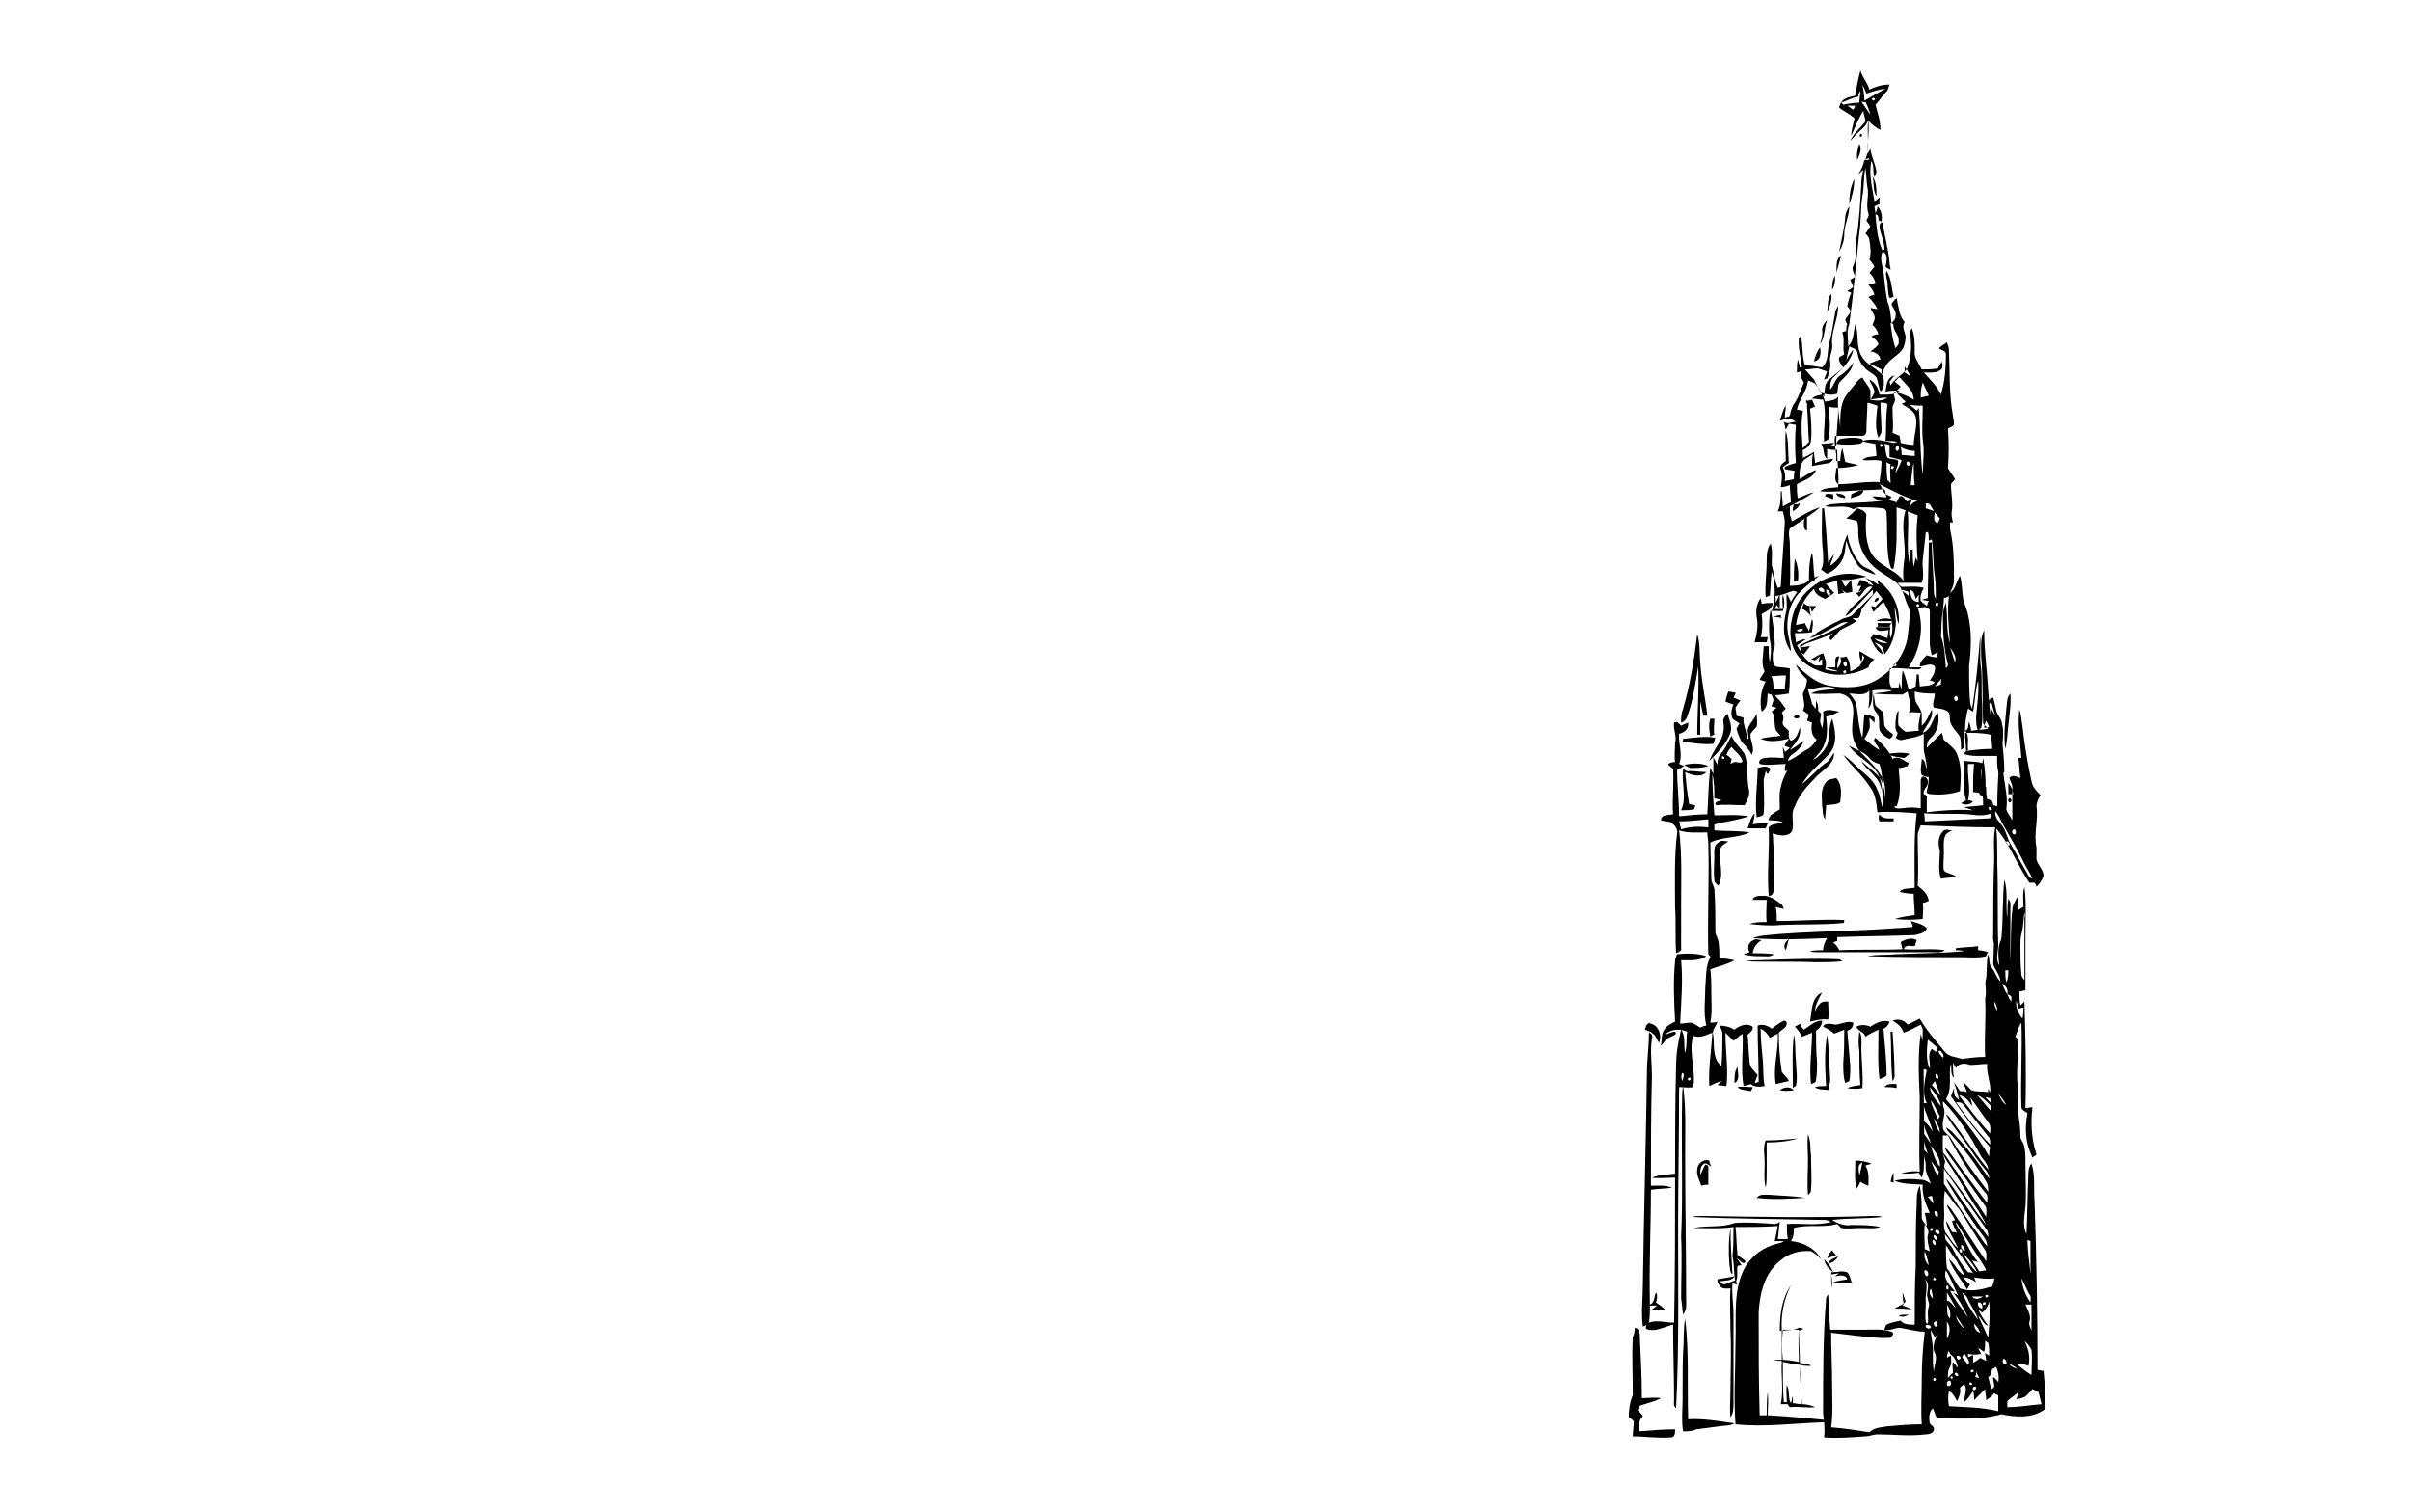 <?xml version="1.0" encoding="utf-8"?>
<!-- Generator: Adobe Illustrator 26.0.3, SVG Export Plug-In . SVG Version: 6.00 Build 0)  -->
<svg version="1.1" id="Слой_1" xmlns="http://www.w3.org/2000/svg" xmlns:xlink="http://www.w3.org/1999/xlink" x="0px" y="0px"
	 viewBox="0 0 239.5 150.2" style="enable-background:new 0 0 239.5 150.2;" xml:space="preserve">
<g>
	<g>
		<path d="M184.3,9.5c0.1-0.8,0.3-1.7,0.5-2.5c0.2,0.7,0.7,1.2,0.9,1.9c0.6-0.3,1.3-0.5,2-0.5c-0.1,0.2-0.1,0.5-0.3,0.7
			c-0.4,0.4-0.7,0.9-1.1,1.3c0.2,0.8,0.5,1.6,0.5,2.5c-0.5-0.2-0.9-0.6-1.2-0.9c0.1,1.1-0.1,2.2-0.1,3.3c0.1-0.2,0.2-0.3,0.3-0.5
			c0.1,0.8,0.5,1.5,0.6,2.3c-0.1,0.2-0.1,0.4-0.2,0.5c-0.2-0.5,0-1.1-0.3-1.6c-0.3,1.3,0.1,2.7,0.3,4c0.2-0.1,0.4-0.3,0.5-0.4
			c0,0.2,0,0.5,0,0.7c-0.1,0-0.3,0.1-0.5,0.2c0,0.2,0.1,0.5,0.1,0.7c0.1-0.2,0.2-0.5,0.2-0.7c0.4,0.4,0.5,1,0.4,1.5
			c-0.1,0-0.2-0.1-0.3-0.1c0-0.3,0-0.6-0.3-0.6c0.1,1.2,0.2,2.5,0.7,3.6c0,0,0.1-0.1,0.2-0.1c0-0.8-0.4-1.5-0.5-2.3
			c0-0.2,0.1-0.4,0.3-0.4c0.2,1.3,0.6,2.7,0.7,4c0,0.2,0.1,0.5,0.1,0.7c-0.2-0.1-0.4-0.2-0.5-0.3c0.1-0.5,0.3-1.3-0.3-1.5
			c-0.3,0.7,0,1.4,0.1,2c0.1,1,0.2,2,0.4,3c0.3,0.7,0.3,1.4,0.4,2.1c0.2-0.2,0.4-0.4,0.4-0.7c0.1-0.5-0.3-0.8-0.4-1.2
			c0.1-0.2,0.3-0.4,0.5-0.6c0.2,0.8,0.2,1.7,0.8,2.4c-0.3,0.5,0,0.9,0.1,1.4c0,0.4-0.1,0.8-0.2,1.1c-0.4,0.8-1.4,1.1-1.8,1.9
			c-0.2,0.3-0.3,0.6-0.4,0.9c0-0.2,0-0.4,0-0.6c-0.4-0.2-0.8-0.4-1.2-0.6c0.4-0.1,0.7-0.3,1.1-0.4c-0.1-0.5-0.5-0.7-1-0.8
			c0.3-0.2,0.6-0.4,0.8-0.7c-0.1-0.4-0.5-0.6-0.7-0.8c0.2-0.1,0.5-0.2,0.7-0.2c-0.1-0.3-0.3-0.7-0.6-0.9c0.1-0.3,0.3-0.6,0.2-0.9
			c-0.1-0.3-0.3-0.5-0.4-0.8c0.2,0,0.4,0.1,0.7,0.1c-0.2-0.4-0.5-0.8-0.9-1.2c0.2-0.1,0.4-0.2,0.6-0.2c-0.1-0.4-0.3-0.7-0.6-1
			c0.2-0.1,0.4-0.1,0.7-0.2c-0.1-0.4-0.3-0.7-0.6-1c0.2-0.2,0.3-0.4,0.5-0.6c-0.1-0.2-0.3-0.5-0.5-0.7c0.2-0.6,0.1-1.3,0-1.9
			c0-0.3-0.2-0.5-0.4-0.7c0.2-0.2,0.3-0.5,0.5-0.7c-0.1-0.2-0.3-0.4-0.4-0.6c0.1-0.2,0.3-0.5,0.2-0.7c-0.3-0.9,0.1-1.8-0.1-2.6
			c-0.1-0.6-0.1-1.3-0.2-1.9c-0.2,0.9-0.1,1.8-0.3,2.8c-0.2,1.2-0.1,2.4-0.3,3.6c-0.3,3-0.6,6.1-1,9.1c-0.3,0.7-0.1,1.5-0.1,2.2
			c0.6-0.6,0.5-1.5,0.7-2.2c0.4,1.1,0,2.3,0.7,3.3c0.5,0.8,1.5,1.1,2.1,1.9c0,0.5,0.2,1.1-0.3,1.5c-0.2-0.4-0.2-0.9-0.4-1.4
			c-0.3-0.4-0.9-0.6-1.2-1c-0.4-0.4-0.6-0.9-0.7-1.5c-0.1-0.4-0.5-0.4-0.8-0.6c-0.1,0.5-0.2,0.9-0.3,1.4c0.2-0.4,0.4-0.7,0.7-1.1
			c-0.2,1.2-1.2,2-2,2.8c-0.3,0.3-0.3,0.8-0.3,1.2c0.4-0.4,0.5-1.1,1-1.4c0.5-0.3,1-0.8,1.3-1.3c-0.1,0.8-0.8,1.4-1.3,1.9
			c-0.3,0.3-0.2,0.8-0.3,1.2c-0.5,0.2-1.1,0.1-1.6-0.1c0.2,0.3,0.3,0.6,0.4,0.9c0.5-0.1,1-0.1,1.3-0.5c-0.1,1,0.1,2,0.2,3
			c0-1,0-2,0.4-2.8c0.2-0.4,0.5-0.7,0.8-1.1c0.3-0.3,0.5-0.8,1-1c0.2,0.4,0.6,0.8,0.8,1.3c0,0.3,0,0.6,0,1c0.1-0.3,0.3-0.6,0.4-0.8
			c0-0.5-0.4-0.9-0.5-1.3c0.6,0.3,0.9,0.9,1,1.5c0.7,0,1.4,0.1,2-0.4c-0.5,0-0.9,0-1.4,0.1c0.1-0.6,0.1-1.4,0.9-1.6
			c-0.2,0.2-0.3,0.4-0.5,0.6c0,0.1,0.1,0.3,0.1,0.4c0.4-0.7,1.1-1,1.6-1.6c0.4-0.9,0.5-2,0.4-3c0-0.4-0.1-0.8,0.1-1.1
			c0.3,0.7,0.3,1.4,0.3,2.2c-0.1,0.7,0.4,1.3,0.7,1.9c0.5,0,1.1,0,1.6-0.1c0.1-0.2,0.3-0.5,0.4-0.7c0,0.3,0.2,0.7-0.2,0.9
			c-0.5,0.3-1.1,0.2-1.6,0.2c0.6,0.7,1.3,1.3,1.7,2.2c0.4-1.3,0.5-2.6,0.5-4c0-0.4-0.5-0.4-0.7-0.6c0.2-0.2,0.5-0.4,0.8-0.6
			c0.1,0.3,0.2,0.5,0.2,0.8c0.1,2.2,0,4.4,0.4,6.5c0,0.2,0.1,0.5,0.1,0.8c0,0.3-0.4,0.3-0.6,0.5c0.1,1.3,0.1,2.6,0,3.9
			c0.2,0.4,0.5,0.7,0.7,1.1c-0.1,0.2-0.3,0.3-0.4,0.5c0,0.9,0.2,1.7,0.1,2.6c-0.1,0.4,0,0.8,0.1,1.2c-0.1,0-0.2,0-0.3,0
			c0,0.4,0,0.8,0.1,1.1c0.3,1.5,0.3,3.1,0.3,4.7c0,0.4-0.2,0.8-0.4,1.2c0.6-0.4,0.6-1.1,1-1.7c0.2,0.7,0.2,1.5,0.3,2.2
			c0.1,0.6,0.4,1.1,0.5,1.7c0.4,1.7,0.3,3.4,0.1,5.1c0,1.2,0,2.4,0.1,3.5c0,0.2,0.1,0.5,0.2,0.7c0.4-2.4,0.6-4.8,0.8-7.2
			c0.1,1.1-0.1,2.1,0.1,3.2c0.1,1.2,0,2.4,0.1,3.6c0,0.8,0.1,1.5-0.1,2.3c-0.1,0.1-0.2,0.2-0.3,0.3c-0.2-0.4-0.2-0.9-0.2-1.4
			c0.1-1.2,0.3-2.4,0.2-3.6c-0.3,1-0.3,2.1-0.5,3.1c-0.2-0.1-0.3-0.2-0.5-0.3c-0.2,0.7-0.3,1.5-0.3,2.2c0.4-0.1,0.3-0.6,0.4-0.9
			c0.1,0.3,0.2,0.6,0.2,0.9c0.6-0.1,1.2-0.1,1.7-0.2c-0.2-0.2-0.3-0.3-0.5-0.5c-0.1-2.2,0-4.5-0.2-6.7c0-0.9-0.1-1.8,0.3-2.6
			c0,1.2,0.1,2.3,0.2,3.5c0.2,1.8,0.2,3.6,0.5,5.4c0-0.4,0-0.7,0-1.1c0.3,0.6,0.7,1.2,1.1,1.8c0.2,1-0.1,1.9-0.1,2.9
			c-0.8,0-1.7,0-2.5,0c-0.5,0-0.9-0.1-1.3-0.2c0.2-0.1,0.3-0.3,0.5-0.4c-0.1-0.6,0.2-1.4-0.3-1.9c-0.2,0.5-0.1,1-0.1,1.5
			c0,0.2-0.1,0.3-0.3,0.4c0-0.4,0-0.9-0.1-1.3c-0.3-0.5-0.7-0.8-0.9-1.3c-0.2-0.4,0-0.9-0.3-1.2c-0.4-0.3-0.9-0.3-1.4-0.4
			c-0.2-0.4,0.1-0.9,0.1-1.4c-0.7,0-1.3,0-2-0.2c0,0.3,0,0.7,0.1,1c0.2,0.4,0.5,0.7,0.6,1.2c0,0.4,0,0.8,0,1.2
			c0.5-0.4,0.7-1.1,1-1.6c0.2,0.9-0.6,1.6-0.9,2.3c0.9-0.3,0.9-1.4,1.5-2c0.2,0.9,0,1.9-0.7,2.5c-0.3,0.2-0.4,0.7-0.4,1
			c0.5-0.5,1-1,1.5-1.5c0.1,0.2,0.1,0.5,0.2,0.7c0.4,0.4,0.9,0.7,1.2,1.2c0.6,1.2,0.5,2.6,0.4,3.9c-0.9,0.3-1.9,0.4-2.9,0.3
			c-0.2,0-0.5-0.1-0.4-0.3c0.1-0.4,0.2-0.9,0.2-1.4c-0.2,0-0.5-0.1-0.7-0.2c-0.2-0.5,0-1.1,0-1.6c0.4,0.1,0.3,0.6,0.5,1
			c0-0.7-0.2-1.3-0.3-1.9c0-0.5,0-1.1,0-1.6c-0.7,0.4-1.4,0.4-2.1,0.6c-0.3,0.1-0.5-0.1-0.7-0.2c0.1-0.2,0.2-0.3,0.2-0.5
			c-0.3-0.3-0.2-0.8-0.2-1.2c0.1-0.3,0-0.7,0.3-1c0,0.5-0.1,1,0,1.5c0.2,0.2,0.4,0.4,0.7,0.6c0.4,0,0.9-0.1,1.3-0.1
			c-0.1-0.6,0.1-1.2,0.2-1.8c-0.4,0-0.8-0.1-1.2,0c0.4-0.7,0-1.4-0.1-2.1c-0.2,0.1-0.3,0.2-0.5,0.3c-1,0-1.9,0-2.9-0.1
			c0.1,0.4,0.1,0.8,0.2,1.2c0.2,0.2,0.5,0.4,0.7,0.6c0.2,0.4,0.1,0.9,0.2,1.4c0.2,0.4,0.5,0.6,0.8,0.8c0.1,0.2-0.1,0.4-0.3,0.5
			c-0.4-0.2-0.8-0.4-1-0.9c-0.1-0.6,0.1-1.2-0.3-1.7c-0.5-0.5-0.3-1.3-0.3-1.9c0.6-0.1,1.3-0.1,1.9-0.3c-0.7-0.1-1.4-0.1-2,0
			c0,0.6,0,1.3-0.4,1.8c0.1-0.6,0.1-1.2,0.1-1.8c-0.5,0.6-1.3,0.3-2,0.3c0.3,0.3,0.6,0.7,0.7,1.1c0.2,1.1,0.2,2.2,0.6,3.3
			c0.1-0.8,0.1-1.5,0.2-2.3c0.3,0,0.6,0.1,0.9,0.2c0.2,0.1,0.1,0.4,0.1,0.6c-0.2-0.2-0.3-0.3-0.5-0.5c0,0.4,0.1,0.8,0,1.1
			c-0.1,0.3-0.3,0.7-0.5,1c0.5,0.4,0.9,0.8,1.5,1.1c-0.1-0.4-0.8-0.9-0.4-1.2c0.9,0.8,1.9,1.8,1.9,3.1c-0.1,1.3-0.2,2.5,0,3.8
			c0.2,0.2,0.6,0.1,0.8,0.1c0.6-0.1,1.2-0.1,1.8,0c0-0.9,0-1.9,0-2.8c0-0.1,0.1-0.2,0.1-0.3c0.4-0.2,0.7,0.3,0.6,0.6
			c0,0.4-0.5,0.6-0.4,1.1c0.1,0,0.2,0.1,0.3,0.2c0,0.5,0,1,0,1.6c1.5-0.2,3.1-0.3,4.6-0.2c-0.3-0.1-0.6-0.2-0.9-0.3
			c0.6-0.1,1.3-0.1,1.9-0.2c0-0.4,0-0.8-0.1-1.2c-0.3,0-0.6-0.1-0.9-0.1c0-0.9,0-1.9,0.1-2.8c-0.2,0-0.4,0-0.6,0
			c-0.1,1.2,0.3,2.4,0,3.6c0.1,0,0.4,0.1,0.5,0.1c-0.3,0.4-0.8,0.4-1.2,0.2c0.2-0.1,0.3-0.2,0.5-0.3c-0.4-1.3,0-2.6-0.2-3.9
			c0.7,0.1,1.4,0,2,0.3c-0.5,0.6-0.2,1.4-0.3,2.1c0.2,0.1,0.3,0.2,0.5,0.2c0,0.4,0,0.8,0.1,1.2c0.1,0,0.3,0.1,0.4,0.1
			c0.1,0.1,0.2,0.3,0.2,0.5c0.1,0,0.3,0.1,0.4,0.1c0-1.5,0.1-3,0.2-4.6c0.4,0.3,0.3,0.8,0.4,1.2c0.1,1.2,0.5,2.5,0.3,3.7
			c0.1,0.4,0.4,0.7,0.6,1.1c0-1.1,0-2.2,0-3.3c0-0.3-0.2-0.6-0.3-0.9c0.3-0.4,0.8-0.1,1.1,0c-0.1-0.7-0.1-1.3-0.2-2
			c0.1,0,0.2,0,0.3,0c-0.1-1.6-0.4-3.2-0.2-4.8c0.2,0.5,0.2,1.1,0.3,1.6c0.2,1.8,0.5,3.7,0.9,5.5c0.1,0.6,0.5,1,0.9,1.4
			c-0.2,0.3-0.4,0.7-0.4,1.1c0.2,1.4-0.3,2.7,0,4.1c0,0.3,0,0.6,0,0.9c-0.1,0.7,0.7,1.2,0.7,1.9c-0.1,0.4-0.4,0.8-0.7,1.1
			c0-0.1-0.1-0.3-0.2-0.4c-0.2,0-0.3,0-0.5,0c-0.9-1.3-1.5-2.7-2.3-4c-0.3-0.5-0.6-0.9-1-1.4c0.1,0.8,0.1,1.7,0.1,2.5
			c0,2.7,0,5.5,0,8.2c0,0.3-0.1,0.6-0.2,0.8c-0.3-0.3-0.2-0.7-0.2-1.1c0-2.4,0-4.9,0.1-7.3c0-1.1-0.1-2.1,0.1-3.2
			c-2.5,0-5-0.1-7.4-0.2c-0.1,0.3-0.3,0.7-0.3,1c0,1.7,0.1,3.3,0,5c0.5,0.4,1,0.8,1.1,1.5c-0.2,0.1-0.4,0.2-0.6,0.2
			c0.1,0.5,0,1.1,0,1.6c-0.9,0.1-1.9,0.1-2.8,0c0.7-0.2,1.3-0.3,2-0.4c0-0.7-0.1-1.4-0.1-2.1c-0.5,0-1-0.1-1.4-0.2
			c0.3-0.4,1-0.3,1.5-0.4c0-2.5-0.1-4.9,0.2-7.4c-1.3-0.1-2.6-0.2-3.9-0.1c-0.1-0.9-0.2-1.9-0.8-2.6c-0.7-1.1-1.8-2-2.6-3.1
			c0.6,0.4,1.1,0.9,1.6,1.4c0.7,0.6,1.5,1.2,1.8,2.1c0.3,0.5,0.3,1.2,0.5,1.7c0.1-1.1,0-2.3-0.8-3.1c-0.4-0.5-1-0.9-1.3-1.5
			c0.5,0.5,1.1,0.9,1.6,1.4c0.6,0.6,0.7,1.5,0.8,2.4c0-0.7,0-1.5-0.3-2.1c-0.5-0.9-1.2-1.6-1.9-2.3c-0.8-0.7-1.2-1.8-1.1-2.8
			c0-0.8,0.3-1.7-0.1-2.5c-0.2-0.5-0.7-0.7-1.1-0.8c-1,0-1.9,0.1-2.9,0c0.7-0.4,1.6-0.3,2.4-0.5c-0.9-0.4-1.8,0-2.7,0.1
			c0.1,0.4,0.3,0.9,0.4,1.4c0.2,0.4,0.6,0.7,0.9,1c0,0.4-0.2,0.7,0,1.1c0.1,0.4,0.3,0.8,0,1.2c-0.4,0.7-1.2,1-1.6,1.7
			c-0.4,0.5-0.9,0.9-1.3,1.4c-0.1,0.2-0.4,0.3-0.7,0.3c0-0.2,0-0.5,0.1-0.7c-0.9,0-1.7,0.2-2.6,0c-0.2-0.4,0.3-0.6,0.6-0.6
			c0.6-0.1,1.2,0,1.8,0c0-0.4-0.1-0.7-0.1-1.1c0.1,0.2,0.2,0.4,0.2,0.5c0.2-0.1,0.3-0.2,0.5-0.4c-0.2-0.1-0.3-0.1-0.5-0.2
			c0-0.3,0.3-0.4,0.4-0.7c-0.9,0.2-1.9,0.4-2.8,0c0.7-0.2,1.4-0.2,2-0.3c-0.2-0.2-0.4-0.4-0.5-0.6c-0.2-0.6,0-1.3-0.4-1.8
			c0.2-0.2,0.4-0.3,0.5-0.4c-0.2,0-0.3-0.1-0.5-0.1c0-0.3,0.3-0.6,0.1-0.9c-0.2-0.4-0.1-0.9-0.1-1.4c-0.8,0.7,0,2.2-1,2.8
			c-0.2-1-0.1-2.1,0.4-3c-0.2,0-0.4-0.1-0.6-0.2c0.2-0.3,0.3-0.5,0.5-0.8c-0.4-0.8-0.1-1.7-0.1-2.5c0.1,0,0.4,0,0.5,0
			c0,0.5,0,1,0.1,1.6c0.2,0.2,0.5,0.3,0.7,0.5c-0.2,0.3-0.4,0.5-0.6,0.8c0.5,0.7,0,1.8,0.8,2.4c0.3,0.3,0.5,0.7,0.7,0.9
			c-0.1,0.1-0.3,0.3-0.4,0.4c0.2,0.3,0.2,0.6,0.1,0.9c-0.1,0.4,0.3,0.6,0.6,0.9c0,0.3-0.1,0.7,0.2,1c0.6-0.2,0.7-0.8,0.9-1.3
			c0.2,0.9-0.5,1.6-1,2.2c0.5-0.2,0.9-0.6,1.4-0.9c-0.2,0.5-0.6,1-1.1,1.3c-0.3,0.2-0.4,0.4-0.5,0.7c0.8-0.3,1.4-0.9,2.2-1.3
			c0.3-0.2,0.5-0.5,0.7-0.8c-0.6-0.4-0.6-1.1-0.5-1.7c-0.2-0.1-0.3-0.1-0.5-0.2c0.1-0.2,0.1-0.4,0.2-0.6c-0.2-0.1-0.4-0.3-0.6-0.4
			c0.3-0.6,0-1.1,0-1.7c0.2-0.4,0.4-0.9,0.4-1.4c-0.4-0.4-0.9-0.9-1.1-1.5c0.9,0.9,1.9,1.8,3.2,2.1c1.6,0.3,3.5,0.3,4.9-0.6
			c1.5-0.9,2.7-2.4,3-4.2c0.1-0.8,0.2-1.7,0.2-2.5c0-0.4-0.3-0.8-0.4-1.2c-0.2-0.6-0.4-1.2-0.8-1.6c-0.5-0.5-1.2-0.8-1.7-1.2
			c-1.3-0.8-2.2-2.3-2.2-3.8c0-0.4,0-0.8-0.1-1.2c-0.4-0.2-0.7-0.2-1.1-0.3c0.4-0.3,0.7-0.6,1.1-1c0.3,0.1,0.7,0.2,0.9,0.6
			c-0.1,1.3-0.1,2.6,0.4,3.7c0.7,1.4,2.4,1.7,3.3,2.9c-0.1-0.8,0-1.6,0.1-2.3c0.1-1.6-0.4-3.2,0.1-4.7c-0.3-0.1-0.6-0.2-0.9-0.3
			c0,2,0.1,4.1-0.3,6.1c-0.1,0-0.2,0-0.2,0c-0.2-0.3-0.2-0.7-0.3-1c-0.2-1.5-0.1-3.1-0.2-4.6c0-0.2-0.2-0.4-0.4-0.4
			c-0.8-0.1-1.5-0.1-2.3-0.1c-0.2,0-0.4,0.1-0.6,0.2c-0.8-0.5-1.9-0.1-2.8-0.3c0.2-0.1,0.4-0.2,0.6-0.2c1.8-0.2,3.6-0.1,5.4-0.4
			c-0.5,0-1,0-1.3-0.4c0.5,0,0.9,0.1,1.4,0.1c-0.1-0.3-0.1-0.6-0.2-0.8c-1.3,0.1-2.7,0.1-4,0.2c-0.8,0-1.6,0.1-2.4,0
			c0.5-0.4,1.2-0.3,1.8-0.4c0.1-1.2-0.1-2.5-0.1-3.7c-0.3,0-0.7,0-1-0.1c0,0.3,0,0.7,0,1c-0.5-0.4-0.2-1.1-0.6-1.5
			c0.4,0,0.9-0.1,1.3-0.1c-0.2,0.2-0.4,0.4-0.7,0.4c0.3-0.1,0.6-0.1,0.9-0.1c0-1.3,0.2-2.5,0.2-3.8c-0.3,0-0.6,0-0.9-0.1
			c0,1.1,0.2,2.2-0.1,3.3c-0.1,0-0.3,0.1-0.4,0.2c-0.1-1.4,0.3-2.8-0.1-4.2c-0.4,0-0.7-0.1-1.1-0.1c0.3-0.3,0.6-0.3,1-0.4
			c-0.2-0.4-0.4-0.7-0.7-1.1c-0.2-0.1-0.4-0.2-0.7-0.3c-0.1,1.1-0.9,1.9-1.1,2.9c0.2,0,0.4,0.1,0.6,0.1c-0.3,1.6,0,3.1,0,4.7
			c0.4-0.2,0.8-0.4,1.1-0.6c0,0.4,0.1,0.7,0.1,1.1c0.6-0.2,1.2-0.4,1.8-0.4c-0.1,0.2-0.2,0.3-0.4,0.4c-0.6,0.1-1.1,0.2-1.7,0.3
			c0-0.4,0-0.8,0.1-1.2c-0.3,0.2-0.6,0.4-0.9,0.6c-0.4,0.5-0.5,1.2-0.4,1.9c0.5-0.3,1-0.7,1.6-0.9c-0.3,0.8-1.2,1-1.9,1.4
			c0,0.5,0,1,0.1,1.4c0.5-0.2,1.1-0.5,1.6-0.6c-0.9,0.6-1.8,1.1-2.8,1.6c0.3,0.3,0.5,0.8,0.6,1.3c0.9-0.5,1.8-1.1,2.8-1.4
			c-0.9,0.8-2,1.4-3,2.1c-0.2,0.5,0,1,0,1.5c0,1.4,0.1,2.8,0,4.2c0.7,0,1.4-0.1,1.9-0.5c0-0.9,0-1.9,0.3-2.8
			c0.2,0.9,0.1,1.8,0.3,2.7c-0.6,0.3-1.1,0.8-1.6,1.3c-0.2-0.1-0.4-0.2-0.6-0.2c-0.6,0.2-1.2,0.5-1.8,0.5c0-0.8,0-1.6-0.3-2.4
			c-0.1,0.8-0.1,1.6-0.2,2.4c-0.1,0-0.3,0.1-0.4,0.1c-0.1-1.1,0.1-2.3,0.1-3.4c0-0.7,0-1.4,0.4-1.9c0.2,0.7,0.1,1.4,0.1,2.1
			c0.2,0.8,0.3,1.6,0.6,2.3c0.1,0,0.3-0.1,0.3-0.1c0.1-2.1,0.3-4.3,0.4-6.4c0-0.4-0.1-0.7-0.2-1.1c-0.1,0-0.4,0-0.5,0
			c0.3-0.6,0.3-1.3,0.3-2c0,0,0.1,0,0.1,0c0,0.5,0.1,1,0.1,1.5c0.3-0.1,0.5-0.3,0.8-0.4c0-0.6-0.1-1.2-0.1-1.7
			c-0.3,0.1-0.6,0.2-0.9,0.2c0.1-0.6,0.2-1.2,0-1.7c-0.2-0.4,0.2-0.7,0.5-0.9c0-1-0.1-2,0-3c0.3,1,0.2,2.1,0.3,3.2
			c-0.2,0.1-0.4,0.3-0.6,0.4c0.2,0.4,0.3,0.9,0.2,1.4c0.3-0.1,0.6-0.1,0.9-0.2c0-0.3,0-0.6,0.1-0.8c-0.3-0.1-0.7-0.1-1-0.2
			c0-0.1,0-0.2,0-0.2c0.4-0.2,0.7-0.3,1.1-0.4c-0.1-1.3-0.1-2.5,0-3.8c-0.2,0-0.5-0.1-0.7-0.1c-0.1,0.2-0.2,0.4-0.3,0.6
			c-0.1-0.3-0.1-0.6-0.2-0.8c0.4,0.3,0.8,0,1.2,0c-0.2-0.1-0.4-0.3-0.7-0.3c-0.3,0-0.6,0.1-0.9,0.2c0.2-0.5,0.3-1.1,0.6-1.5
			c0,0.4-0.1,0.8-0.1,1.2c0.2-0.1,0.4-0.1,0.5-0.2c0.1-0.5,0.2-0.9,0.5-1.3c0.4-0.6,0.6-1.3,0.9-2c-0.2-0.3-0.4-0.7-0.3-1.1
			c-0.1,0-0.3,0.1-0.4,0.1c0-0.4,0-0.9,0.1-1.3c0.1,0.3,0.1,0.5,0.2,0.8l0.2,0c-0.1-1-0.4-1.9-0.3-2.9c0.1-0.1,0.2-0.2,0.2-0.3
			c0.2,1,0.1,2.1,0.4,3c0.6,0,1.1,0.1,1.7,0.2c0.7-0.6,0.5-1.6,0.7-2.4c0.3-1,0.4-2,0.6-3c0-0.3,0.2-0.5,0.3-0.7
			c0,1.3-0.7,2.5-0.6,3.8c0.1,0.6-0.3,1.1-0.2,1.7c0.1,0.6-0.1,1.2-0.3,1.7c-0.1,0-0.2,0.1-0.3,0.1c0.1-0.3,0.2-0.5,0.3-0.8
			c-0.3-0.1-0.6-0.2-0.9-0.3c-0.4,0-0.9,0.1-1.3,0.1c0.3,0.3,0.6,0.7,0.9,1c0.3,0.6,0.5,1.2,1,1.7c0.1-0.5,0-1.2,0.4-1.6
			c0.5-0.5,1-0.8,1.5-1.3c-0.2-0.3-0.5-0.6-0.4-1c0.2-0.1,0.3-0.2,0.5-0.3c-0.2-0.7,0.1-1.5-0.2-2.2c0.1,0,0.2-0.1,0.4-0.1
			c0-0.2,0-0.5,0.1-0.7c-0.1-0.1-0.1-0.3-0.2-0.4c0.1-0.3,0.4-0.5,0.5-0.8c0.1-0.2-0.2-0.4-0.3-0.6c0.1-0.4,0.2-0.9,0.4-1.3
			c-0.1-0.1-0.3-0.1-0.4-0.2c0.2-0.1,0.4-0.2,0.6-0.4c-0.1-0.2-0.2-0.5-0.3-0.7c0.2-0.1,0.3-0.2,0.5-0.3c-0.1-0.3-0.4-0.7-0.2-1.1
			c0.4-0.8,0.2-1.7,0.3-2.6c0.3-1.9,0.4-3.7,0.5-5.6c0-0.4,0.1-0.9,0.2-1.3c-0.2,0.1-0.3,0.3-0.5,0.4c0.3-0.4,0.5-0.9,0.6-1.4
			c0.1,0,0.2,0,0.4,0c0-0.1,0.1-0.2,0.1-0.2c-0.1,0-0.3,0.1-0.4,0.2c0.5-1.3,0.1-2.7,0.3-4c-0.1,0.3-0.3,0.6-0.5,0.8
			c-0.5,0.4-0.9,0.9-1.3,1.3c0.3-0.7,1-1.3,1.5-1.9c0-0.4-0.2-0.8-0.2-1.1c-0.5,0.8-0.8,1.6-1.2,2.5c0-0.6,0.2-1.1,0.3-1.6
			c0.1-0.2-0.2-0.3-0.3-0.4c-0.4-0.3-0.8-0.5-1.2-0.8C182.9,9.7,183.6,9.7,184.3,9.5z M185,8.4c0.1,0.5,0.2,1,0.2,1.6
			c0.7-0.4,1.4-0.8,2.1-1.2c-0.7,0.1-1.3,0.3-1.9,0.5C185.3,9,185.1,8.6,185,8.4z M184.6,9.6c-0.6,0.1-1.1,0.4-1.7,0.6
			c0,0,0.1,0.1,0.2,0.2c0.5-0.1,1.1-0.2,1.6-0.2c0-0.4,0.1-0.8,0.1-1.2C184.7,9.2,184.6,9.4,184.6,9.6z M186.1,9.7
			c-0.2,0.1-0.2,0.2,0,0.3C186.3,9.9,186.3,9.8,186.1,9.7z M184.9,10.1c0.3,0.4,0.6,0.9,0.9,1.3c-0.1-0.4-0.3-0.9-0.5-1.3
			C185.3,10.2,185,10.1,184.9,10.1z M183.5,10.5c0.2,0.1,0.4,0.3,0.6,0.4c0.1-0.1,0.1-0.3,0.2-0.4C184.1,10.5,183.8,10.5,183.5,10.5
			z M187.8,32.1c0.1,0.8,0.2,1.7,0.5,2.5c0.1-0.2,0.4-0.4,0.3-0.7c0.1-0.5-0.4-0.9-0.5-1.4C188.1,32.3,188.1,32.1,187.8,32.1z
			 M189.2,36.4c0,0.2,0,0.4,0,0.6c0.2,0.1,0.4,0.3,0.6,0.4C189.6,37,189.4,36.7,189.2,36.4z M188.6,37.5c-0.1,0.1-0.2,0.3-0.4,0.4
			c0.2,0.2,0.4,0.3,0.6,0.5c-0.2,0.2-0.4,0.5-0.7,0.7c0,0.1,0.1,0.2,0.1,0.4c0.2,0.4-0.3,0.7-0.2,1.2c0,0.8,0.1,1.5,0,2.3
			c0.2,0.1,0.5,0.2,0.7,0.3c0,0.2,0.1,0.4,0.1,0.7c0.4,0.1,0.9,0.2,1.3,0.2c0-0.9,0.4-1.9,0.2-2.8c-0.2-0.7-0.9-0.9-1.4-1.3
			c0.1,0,0.3-0.1,0.4-0.2c-0.3-0.3-0.7-0.6-0.9-0.9c0.6,0.1,1.2,0.4,1.7,0.7c0-0.9-0.7-1.4-1.2-2C188.8,37.5,188.7,37.5,188.6,37.5z
			 M190.8,39.5c0.3-0.1,0.5-0.1,0.8-0.2c-0.2-0.4-0.4-0.9-0.6-1.3C190.8,38.6,190.8,39,190.8,39.5z M185.7,39.7
			c0.6,0.1,1.2,0.2,1.8-0.2C186.9,39.5,186.3,39.6,185.7,39.7z M186.8,40c0,0.9,0.1,1.9,0.1,2.8c0,0.3-0.2,0.5-0.3,0.7
			c-0.4-1-0.2-2.1-0.1-3.2c-0.3-0.1-0.6-0.2-1-0.3c0,0.9-0.1,1.8-0.1,2.8c0,0.2-0.1,0.5-0.4,0.5c-0.9,0-1.8,0-2.7,0
			c-0.2,0.8,0.2,1.6,0.1,2.5c0.1,0,0.3,0,0.4,0c0-0.4,0.1-0.9,0.2-1.3c0.1,0.4,0.2,0.9,0.3,1.4c0.4,0.1,0.9,0.2,1.3,0.3
			c-0.7,0.2-1.5,0.3-2.2,0.3c0,0.6-0.3,1.2,0.2,1.6c1.4,0,2.7-0.3,4.1-0.2c0.1-0.7,0.2-1.4,0.2-2.1c-0.6-0.2-1.3,0-1.9-0.1
			c0.4-0.4,1-0.3,1.4-0.4c0-0.4-0.1-0.8-0.1-1.2c-0.4-0.1-0.9-0.1-1.3-0.3c1-0.3,2.1,0,3.1,0.2c0.1,0,0.3-0.1,0.4-0.1
			c-0.4-0.1-0.8-0.1-1.2-0.1c0.1-1.2,0-2.4,0.2-3.6C187.4,40,187.1,40,186.8,40z M189.7,40.2c0.2,0.2,0.5,0.4,0.7,0.6
			c0.1-0.1,0.2-0.2,0.2-0.3c0.2,2.2,0.1,4.5,0.4,6.7c0-1.2,0.2-2.3,0-3.5c-0.1-1.1,0-2.3,0-3.4C190.6,40.3,190.2,40.3,189.7,40.2z
			 M186.8,44.1c-0.1,0.2-0.1,0.3,0.1,0.3C187.1,44.2,187,44.1,186.8,44.1z M187.2,44.1c0.1,0.5,0.1,1,0.3,1.4c0.3,0.1,0.6,0.1,1,0.2
			c0.2,0.4-0.2,0.8-0.2,1.3c0.2-0.4,0.5-0.9,0.6-1.3c-0.4-0.1-0.8-0.2-1.2-0.3c0-0.4,0-0.8,0-1.2C187.6,44.2,187.4,44.1,187.2,44.1z
			 M188.4,44.3c-0.1,0.1-0.2,0.5,0.1,0.5C188.7,44.7,188.7,44.1,188.4,44.3z M188.8,44.4c0.1,0.3,0.1,0.6,0.1,0.8
			c0.4,0,0.9,0.1,1.3,0.1c0-0.1,0-0.4,0-0.5C189.8,44.8,189.3,44.7,188.8,44.4z M187.4,45.9c0,0.6,0,1.2,0.1,1.8
			c0.1,0.1,0.2,0.2,0.3,0.3c0-0.6-0.1-1.2,0-1.9C187.7,46.1,187.5,46,187.4,45.9z M189.4,45.9c-0.1,0.2,0.1,0.5,0.3,0.3
			C189.8,46.1,189.6,45.7,189.4,45.9z M189.8,48.2c0.1,0,0.3,0,0.4,0c-0.1-0.7-0.1-1.5-0.1-2.2C189.9,46.7,189.9,47.5,189.8,48.2z
			 M187.9,46.3c-0.1,0.2-0.1,0.3,0.1,0.3C188.2,46.4,188.2,46.3,187.9,46.3z M186.7,48.1c0.2,0.2,0.3,0.6,0.5,0.9
			c0.2,0.2,0.5,0.2,0.7,0.4c-0.1,0.1-0.2,0.2-0.4,0.3c0.3,0,0.6,0.1,0.9,0.2c0.1-0.2,0.2-0.4,0.3-0.6c0.4-0.1,0.5,0.3,0.7,0.5
			c0.2,0,0.3-0.1,0.5-0.1c-0.1,0.2-0.1,0.4-0.2,0.6c0.2-0.2,0.4-0.5,0.8-0.5C189.2,49.4,187.9,48.7,186.7,48.1z M191.3,50
			c0,0.1,0,0.4,0,0.5c0.3,0.1,0.6,0.2,0.9,0.3c0,0.4-0.2,0.8,0.1,1.1c0.3,0.1,0.3-0.2,0.4-0.4c-0.4-0.4-0.7-0.9-1-1.4
			C191.6,50,191.4,50,191.3,50z M189.5,50.8c0.2,1.7-0.2,3.5,0.2,5.2c0.1-0.5,0.1-0.9,0.1-1.4c0,0,0.2,0,0.2,0c0,0.6,0,1.1,0.1,1.7
			c0.1-0.3,0.1-0.6,0.2-0.9c0.1,0.2,0.2,0.3,0.2,0.5c-0.1-1.6-0.2-3.1,0-4.7C190.2,51.1,189.8,50.9,189.5,50.8z M191.3,52.9
			c-0.1,0.9-0.2,1.8-0.3,2.7c-0.1,0.8,0.2,1.5-0.1,2.3c-0.8,0-1.6,0-2.4,0c0.1,0.1,0.2,0.3,0.4,0.4c0.7,0,1.5-0.1,2.2,0.1
			c-0.2,0.4-0.4,0.8-0.3,1.3c0.2,0.2,0.4,0.3,0.6,0.5c0.1-0.2,0.1-0.4,0.2-0.5c-0.2,0-0.5-0.1-0.7-0.1c0.2-0.1,0.4-0.1,0.6-0.2
			c0-1.8,0.1-3.7,0.1-5.5h0.3c0,1.6,0.2,3.3,0.2,4.9c0,0.3,0.1,0.5,0.2,0.7c0-0.8,0-1.5-0.1-2.3c-0.2-1.2-0.1-2.4-0.3-3.6
			c-0.1,0-0.2,0.1-0.3,0.1c0-0.3,0-0.6-0.1-0.9C191.6,52.8,191.4,52.9,191.3,52.9z M188.8,58.6c0.3,0.2,0.6,0.4,0.8,0.6
			c0-0.1,0-0.3,0-0.4C189.3,58.7,189.1,58.6,188.8,58.6z M189.8,58.6c-0.1,0.5,0.1,1.2,0.8,1.2c0-0.2,0-0.5,0-0.7
			c-0.1,0.1-0.2,0.3-0.3,0.4C190.2,59.2,190.2,58.8,189.8,58.6z M193.1,59.4c0,0.5-0.1,1-0.1,1.4c-0.2,0.8-0.1,1.6-0.2,2.4
			c0.4,1,0.4,2.1,0.5,3.2c0.1-0.1,0.2-0.2,0.2-0.4c-0.4-1.5-0.5-3.1-0.5-4.7c0-0.5,0.1-1,0.3-1.4c0.2,1.3,0,2.7,0.4,4
			c-0.1-1.6-0.3-3.1-0.1-4.7C193.5,59.3,193.3,59.4,193.1,59.4z M190.5,60c-0.2,0.1-0.2,0.2,0,0.3C190.7,60.2,190.7,60.1,190.5,60z
			 M192.3,59.9c-0.1,0.3,0,0.3,0.2,0.3C192.6,59.9,192.5,59.8,192.3,59.9z M190.5,60.4c0.7,2,0.2,4.2-0.9,5.9c0.4,0,0.9,0,1.3,0
			c-0.1,0.1-0.2,0.2-0.3,0.2c-1,0-1.9-0.2-2.9-0.1c0.1,0.6-0.2,1.4,0.2,1.9c0.2,0,0.4,0,0.7,0c0-0.2,0.1-0.4,0.1-0.6
			c0,0.3,0.1,0.5,0.2,0.8c0-0.6,0-1.3,0.1-1.9c0.3,0.6,0.4,1.2,0.6,1.9c0.2-0.1,0.5-0.2,0.7-0.3c0-0.4,0.1-0.8,0.1-1.2
			c0,0,0.1,0,0.2,0c0,0.4,0.1,0.8,0.1,1.2c0.5-0.1,1.1,0,1.5-0.4c-0.1-0.1-0.4-0.2-0.5-0.2c0.3-0.4,0.6-0.9,0.5-1.4
			c-0.4-0.4-1,0-1.5,0c0-0.5,0.4-0.8,0.7-1.1c0.3,0.1,0.7,0.2,1,0.2c0-0.2,0.1-0.3,0.1-0.5c-0.2,0.1-0.4,0.2-0.6,0.3
			c-0.1-0.4-0.2-0.8-0.2-1.2c0-1.1,0-2.2,0-3.3C191.3,60.1,190.8,60.4,190.5,60.4z M193.7,64.3c0.2,0.5,0.3,1,0.5,1.5
			C194.4,65.2,194,64.8,193.7,64.3z M188.1,66c0,0.2,0.1,0.3,0.3,0.1C188.4,65.9,188.3,65.9,188.1,66z M192.2,68.2
			c0.2-0.1,0.4-0.1,0.6-0.2c0-0.2,0-0.4,0.1-0.6C192.7,67.6,192.4,67.9,192.2,68.2z M194.2,69.2c-0.2,0.1,0,0.6,0.2,0.4
			C194.6,69.4,194.4,69,194.2,69.2z M197.3,71.6c-0.1,0.2-0.2,0.5-0.2,0.7c0.1,0,0.4,0,0.5-0.1C197.5,72,197.4,71.8,197.3,71.6z
			 M195.2,72.8c0,0.6,0.1,1.2,0.1,1.8c0.9-0.1,1.7-0.2,2.6-0.2c0-0.5-0.1-0.9-0.1-1.4C196.9,72.8,196.1,72.8,195.2,72.8z
			 M183.7,74.1c0.7,1.1,2.1,1.6,2.8,2.7c0.5,0.9,0.5,1.9,0.5,2.9c0-1.3,0.1-2.6-0.3-3.8c-0.4-0.1-0.8-0.3-1-0.6
			C185.2,74.7,184.4,74.5,183.7,74.1z M199.5,77.8c0,0.4,0,0.7,0,1.1c0.2,0,0.3,0,0.5,0C199.9,78.5,199.8,78.1,199.5,77.8z
			 M199.6,79.3c-0.2,0.1-0.1,0.5,0.1,0.4C199.9,79.6,199.8,79.3,199.6,79.3z M197.6,80.2c-0.2,0.1,0.1,0.4,0.2,0.3
			C198,80.4,197.7,80.1,197.6,80.2z M198.2,80.6c-0.1,0.7,0.5,1.1,0.8,1.6c0.3,0.5,0.4,1.1,0.7,1.6c0.6,1.1,1.2,2.1,1.8,3.2
			c0.1,0.2,0.2,0.2,0.4,0.3c-0.3-0.7-0.7-1.2-1-1.9c-0.6-1.2-1.3-2.4-2-3.6C198.7,81.4,198.5,80.9,198.2,80.6z M191.1,80.8
			c0.1,0.2,0.1,0.5,0.1,0.8c2.2-0.1,4.3-0.2,6.5-0.3c0-0.2,0.1-0.3,0.1-0.5c-0.7,0.3-1.5,0.2-2.2,0.1
			C194.2,80.8,192.7,80.9,191.1,80.8z M200.1,82.4c-0.3,0-0.3,0.5,0,0.5C200.3,82.9,200.3,82.4,200.1,82.4z M199.3,83.6
			c-0.1,0.1,0.1,0.4,0.3,0.4C199.7,83.8,199.5,83.5,199.3,83.6z"/>
	</g>
	<path d="M184.8,13.3c0.2,0,0.2,0.1,0.1,0.3C184.7,13.6,184.7,13.5,184.8,13.3z"/>
	<path d="M184.7,14.3c0.3,0.5,0,1.1-0.2,1.6C184.4,15.4,184.5,14.8,184.7,14.3z"/>
	<path d="M186,17.5c0.4,0.6,0.4,1.3,0.4,2C186,18.9,186.2,18.1,186,17.5z"/>
	<path d="M183.7,20.3c0-0.9,0.1-1.7,0.5-2.5C184.2,18.6,184,19.5,183.7,20.3z"/>
	<path d="M183.3,21.6c0-0.4,0.2-0.8,0.4-1.1c0,1-0.5,1.8-0.5,2.8c0,0.6-0.2,1.2-0.5,1.7C182.9,23.9,183.2,22.8,183.3,21.6z"/>
	<path d="M182.4,27.1c0.1-0.6-0.1-1.4,0.5-1.7C182.7,26,182.6,26.6,182.4,27.1z"/>
	<path d="M187.4,26.9c0.5,0.8,0.5,1.7,0.7,2.6c-0.1,0-0.2,0.1-0.4,0.1c-0.2-0.4-0.1-0.8-0.2-1.1C187.6,27.9,187.2,27.4,187.4,26.9z"
		/>
	<path d="M182,28.8c0-0.5,0-1,0.3-1.4C182.3,27.8,182.3,28.3,182,28.8z"/>
	<path d="M181.5,31c0.1-0.6,0-1.4,0.4-1.8C182,29.8,181.8,30.4,181.5,31z"/>
	<path d="M181,32.8c0-0.4,0.2-0.7,0.5-1c-0.3,0.8-0.2,1.7-0.7,2.4C180.9,33.8,181.1,33.3,181,32.8z"/>
	<path d="M180.2,35.9c0.1-0.5,0.3-1,0.6-1.4C180.9,35,180.9,35.8,180.2,35.9z"/>
	<path d="M179.4,39.8c0.2,0,0.4,0,0.6-0.1c0.1,0.2,0.2,0.5,0.3,0.7c-0.2,0.1-0.3,0.1-0.5,0.2c0.1,1,0.2,2.1,0.1,3.1
		c0,0.6-0.6,1-1.1,1.1c0.3-0.3,0.6-0.6,0.9-0.9c-0.1-1.2-0.1-2.4-0.2-3.6C179.6,40.2,179.4,40,179.4,39.8z"/>
	<path d="M182.4,44.1c0.1-0.2,0.2-0.5,0.5-0.5c0.6-0.1,1.3-0.2,2,0c0.4,0.2,0,0.5-0.3,0.5C183.9,44.2,183.1,44.2,182.4,44.1z"/>
	<path d="M183.9,49.1c0.4-0.2,0.8-0.4,1.2-0.4c-0.1,0.6-0.8,0.6-1.3,0.8C183.9,49.4,183.9,49.2,183.9,49.1z"/>
	<path d="M181.3,49.3c0-0.4,0.5-0.2,0.8-0.2c0,0.1,0,0.4,0,0.5C181.9,49.5,181.6,49.4,181.3,49.3z"/>
	<path d="M182.4,49c0.3,0.1,0.9,0,0.9,0.5C182.9,49.4,182.5,49.4,182.4,49z"/>
	<path d="M178.2,50.1c0.2,0,0.4,0,0.6-0.1c-0.1,0.4-0.4,0.6-0.7,0.8C178.1,50.5,178.1,50.3,178.2,50.1z"/>
	<path d="M177.8,51.3c-0.6,0-0.6-0.9,0-1C177.8,50.7,177.8,51,177.8,51.3z"/>
	<path d="M181,50.5c0,0,0.1,0,0.2,0c0.2,1.8,0.3,3.6,0.4,5.4c0.2-0.3,0.4-0.6,0.6-0.9c-0.1,0.4-0.3,0.8-0.4,1.2
		c0.6-0.4,1.1-0.9,1.2-1.6c0.1-0.5,0.3-1,0.5-1.5c0.2,1.1,0.6,2.1,1.3,2.9c0.4,0.5,1.2,0.5,1.5,1.1c-0.7-0.3-1.5-0.4-1.9-1.2
		c-0.5-0.7-0.8-1.5-1-2.2c-0.1,0.6-0.1,1.2-0.3,1.7c-0.3,0.7-0.9,1.3-1.6,1.6c-0.2-0.1-0.4-0.3-0.6-0.4c0.3-0.5,0.2-1.1,0.2-1.7
		C180.9,53.3,181,51.9,181,50.5z"/>
	<path d="M179.2,51.8c0-0.2,0.1-0.4,0.3-0.5c0,0.5,0,0.9,0,1.4C179.1,52.6,179.2,52.1,179.2,51.8z"/>
	<path d="M178.3,55.5c0.3,0.7,0.4,1.4,0.3,2.2c-0.1,0-0.3,0.1-0.4,0.1C178.2,57,178.2,56.2,178.3,55.5z"/>
	<g>
		<path d="M178.3,60.5c1.1-2.6,4.4-4.2,7.1-3.2c-0.8,0.1-1.6,0.4-2.5,0.3c0.1,0.2,0.3,0.5,0.4,0.7c0.2-0.2,0.4-0.5,0.6-0.7
			c0,0.4,0.1,0.8,0.1,1.2c-0.1,0-0.4,0.1-0.6,0.1c-0.2-0.1-0.3-0.2-0.5-0.4c0.1,0.1,0.2,0.3,0.3,0.4c-0.2,0-0.4,0.1-0.6,0.1
			c0-0.4-0.1-0.9-0.1-1.3c-0.4,0.1-0.8,0.2-1.1,0.3c0.2,0.3,0.5,0.6,0.8,0.9c-0.3,0.2-0.6,0.4-0.9,0.6c-0.4-0.2-1-0.4-1.1-1
			c-1,0.9-1.6,2.2-1.8,3.6c0.3-0.1,0.6-0.1,0.9-0.2c0.1,0.3,0.3,0.5,0.4,0.8c0.1-0.4,0.2-0.8,0.3-1.2c0.2,0.4,0,0.9,0,1.3
			c-0.6,0.1-1.1,0.1-1.7,0.1c0,0.3,0.1,0.6,0.1,0.9c0.3-0.1,0.6-0.3,1-0.3c-0.3,0.2-0.6,0.4-0.9,0.6c0.4,0.7,0.8,1.5,1.6,1.9
			c0.3,0.2,0.6,0.1,0.9,0.1c0-0.2,0-0.4,0-0.6c-0.2,0.1-0.3,0.2-0.4,0.3c0.1-0.2,0.1-0.4,0.2-0.6c-0.2,0.1-0.3,0.3-0.5,0.4
			c-0.1,0-0.3-0.1-0.4-0.1c0.4-0.2,0.8-0.5,1.2-0.6c0.2,0.5,0.4,1,0.2,1.6c0.4,0.1,0.9,0.2,1.3,0.2c-0.4-0.2-0.9-0.2-1.2-0.4
			c0.3,0,0.6,0,0.9,0c0.1-0.4-0.2-1.1,0.4-1.1c-0.1,0.4-0.2,0.8-0.2,1.2c0.3-0.3,0.5-0.7,0.3-1.1c0.2,0,0.4,0,0.6-0.1
			c0.3,0.4,0.4,0.9,0.4,1.5c0.3-0.1,0.6-0.3,0.9-0.5c0.2-0.3,0.4-0.6,0.5-0.9c-0.1-0.1-0.2-0.2-0.2-0.3c0,0.2,0,0.6-0.1,0.7
			c-0.2-0.3-0.2-0.7-0.2-1c0.5,0.2,0.9,0.6,1.5,0.8c-0.3,0.2-0.5,0.5-0.6,0.8c-1.5,0.8-3.4,1-5,0.3c-1.1-0.4-2.1-1.2-2.5-2.4
			C177.7,63.2,177.8,61.8,178.3,60.5z M180.8,58.4c-0.4,0.2,0.2,0.5,0.4,0.4C181.3,58.6,181,58.3,180.8,58.4z M181.4,58.6
			c0,0.2,0.1,0.5,0.3,0.6C182,59,181.6,58.5,181.4,58.6z M178.5,62.6c0,0.2,0.6,0.2,0.6-0.1C178.9,62.4,178.7,62.5,178.5,62.6z
			 M183.3,65.7c-0.3,0-0.2,0.6,0.1,0.5C183.5,66.1,183.5,65.8,183.3,65.7z M183.1,66.7c0,0.2,0.1,0.3,0.3,0.1
			C183.4,66.6,183.3,66.5,183.1,66.7z"/>
	</g>
	<path d="M177.9,59.8c0.6-1.1,1.5-2.2,2.8-2.6c-0.6,0.5-1.2,0.9-1.8,1.5c-1.1,1.1-1.5,2.7-1.3,4.2c0.1,0.6,0.3,1.2,0.3,1.8
		c-0.8-1.1-0.8-2.5-0.5-3.8c0.2-0.6,0-1.3,0.1-1.9C177.7,59.3,177.8,59.6,177.9,59.8z"/>
	<g>
		<path d="M185.3,57.4c0.5,0.2,0.9,0.4,1.3,0.7c0-0.1-0.1-0.4-0.2-0.5c1.5,0.9,2.4,2.7,2.2,4.4c-0.2-0.5-0.2-1.2-0.4-1.7
			c0,0.6,0.2,1.3,0.1,1.9c-0.1,1-0.4,2-1.1,2.8c-0.1-0.3-0.1-0.6-0.3-0.8c-0.2-0.2-0.5-0.3-0.7-0.4c0.3,0.4,0.8,0.7,0.8,1.2
			c-0.6-0.3-0.9-1-1.2-1.6c0.1-0.1,0.2-0.2,0.3-0.4c0.5,0.1,0.9,0.2,1.4,0.4c0-0.3,0.1-0.6,0.1-0.8c-0.4,0-1.1,0.3-1.3-0.3
			c0.5,0,1,0,1.5,0c-0.1,0.4-0.1,0.7,0,1.1c0.5-1.2-0.1-2.6-0.7-3.6c-0.4,0.3-0.7,0.7-1,1c-0.1-0.2-0.2-0.4-0.2-0.6
			c0.1,0,0.3,0.1,0.4,0.1c0.2-0.3,0.5-0.5,0.7-0.8c-0.2-0.3-0.4-0.5-0.6-0.8c-0.5,0.6-0.9,1.1-1.4,1.7c-0.2,0.3-0.1,0.7-0.4,1
			c-0.2,0-0.4,0-0.6,0c0.1,0.1,0.3,0.2,0.4,0.3c-0.5,0.4-1.1,0.6-1.6,0.9c-0.3,0.3-0.6,0.7-0.9,1c-0.4-0.2,0-0.5,0.2-0.7
			c-0.8,0.4-1.7,0.7-2.6,1c-0.2,0.1-0.4,0.2-0.6,0.4c0.3,0,0.6-0.1,0.9-0.1c-0.2,0.3-0.4,0.5-0.6,0.8c-0.1,0-0.2-0.1-0.3-0.2
			c0-0.3-0.1-0.5-0.1-0.7c1.6-0.8,3.3-1.4,4.8-2.3c-0.2,0-0.5,0-0.7,0.1c-1,0.5-2,1.2-3.1,1.5c0.9-0.8,2-1.3,3-1.8
			c0.4-0.3,1-0.2,1.3-0.6c0.6-0.6,1.2-1.2,1.8-1.8c0.2-0.1,0.2-0.4,0.1-0.6c-0.7,0.7-1.3,1.4-2,2.1c-0.2,0.2-0.4,0.4-0.7,0.5
			c0.7-1.2,1.9-1.8,2.7-2.9c-0.6-0.2-0.9,0.6-1.3,1c-0.1-0.1-0.2-0.3-0.4-0.4c0.3,0,0.6-0.1,0.7-0.4c0.2-0.2,0.3-0.4,0.4-0.6
			c0.2,0.1,0.5,0.2,0.7,0.3C186,58,185.7,57.7,185.3,57.4z M186.2,63.4c0.3,0.4,0.8,0.5,1.3,0.5C187.1,63.6,186.6,63.6,186.2,63.4z"
			/>
	</g>
	<path d="M184.8,57.6c0.3,0.1,0.5,0.2,0.8,0.3c-0.1,0.2-0.3,0.4-0.4,0.6c-0.2,0.1-0.4,0.2-0.6,0.3c0.1-0.2,0.2-0.4,0.3-0.6
		c-0.1,0-0.3,0-0.4,0C184.6,58,184.7,57.8,184.8,57.6z"/>
	<path d="M176.3,59c0.1,0.3,0.1,0.6,0.1,0.9c0.1-0.3,0.3-0.6,0.4-0.9c0,0.5,0,1,0,1.5c-0.1-0.1-0.2-0.3-0.3-0.4
		c-0.1,0.1-0.1,0.3-0.2,0.4c0.3,0,0.5,0,0.8,0c0-0.5-0.1-0.9,0-1.4c0.2,0.5,0.2,1.1,0,1.6c-0.4,0-0.7,0-1.1,0
		C176.2,60.2,176.2,59.6,176.3,59z"/>
	<path d="M186.2,59.8c0-0.2,0.2-0.5,0.4-0.4C186.7,59.6,186.4,59.8,186.2,59.8z"/>
	<path d="M174.5,61.3c-0.1-0.7,0-1.3,0.4-1.9c0,0.2,0.1,0.4,0.1,0.6c0.4-0.1,0.7-0.1,1.1-0.1c0,0.6-0.6,0.8-1.1,1.1
		c0.1,0.8,0.1,1.6-0.1,2.3c0.2,0,0.5,0,0.7,0c0,0.1-0.1,0.4-0.1,0.5c-0.4,0-0.8,0-1.2,0C174.5,63,174.7,62.2,174.5,61.3z"/>
	<path d="M186.2,59.8"/>
	<path d="M179.2,59.9c0.3,0.4,0.8,0.3,1.2,0.3c-0.1,0.2-0.3,0.4-0.4,0.6c-0.1-0.2-0.1-0.4-0.2-0.6c-0.1,0.3,0,0.7,0.1,1
		c-0.3-0.3-0.5-0.6-0.9-0.7C179,60.4,179.1,60.2,179.2,59.9z"/>
	<path d="M175.8,63.5c-0.1-1-0.1-2,0.1-3c0.2,1.2,0.4,2.5,0.4,3.7c-0.3,0.6-0.2,1.3-0.1,2c0.5,0.1,1.1,0.1,1.6,0.2
		c0,0.8,0,1.7-0.1,2.5c-0.7,0.1-1.4,0.3-2.1,0c-0.1-0.6,0-1.2,0-1.7c0.3,0.4,0.4,0.8,0.5,1.3c0.4,0,0.8,0,1.2,0c0-0.5,0.1-1,0.1-1.4
		c-0.6,0-1.3,0.1-1.9,0.1C175.8,65.9,176.1,64.7,175.8,63.5z"/>
	<path d="M176.2,61.3c0.2-0.1,0.5-0.2,0.7-0.2c0,0.1,0,0.2,0.1,0.3C176.7,61.3,176.4,61.3,176.2,61.3z"/>
	<path d="M186.4,61.7c0.4-0.3,1-0.3,1.5-0.2c0,0,0,0.1,0,0.2C187.4,61.7,186.9,61.7,186.4,61.7z"/>
	<path d="M186.5,61.9c0.5,0,0.9,0,1.4,0c-0.1,0.1-0.2,0.3-0.2,0.4c-0.4,0-0.8-0.1-1.2,0C186.6,62.1,186.5,62,186.5,61.9z"/>
	<path d="M168.6,63c0.3,0.9,0.2,1.9,0.3,2.8c0.1,1.8,0.5,3.5,0.7,5.3c-0.1,0-0.3,0-0.4,0c-0.1-0.5-0.2-0.9-0.3-1.4
		c0,1.1,0,2.2,0,3.3c-0.1,0-0.3,0-0.3,0c0-2.3,0.2-4.5,0.1-6.8c-0.3,1.7-0.5,3.4-1.1,5c-0.1,0.3-0.3,0.5-0.6,0.6
		c0-0.5,0-0.9,0.2-1.4C167.9,68,168.3,65.5,168.6,63z"/>
	<path d="M171.7,68.7c0.2,0,0.4,0.1,0.7,0.1c0,0.2-0.1,0.3-0.2,0.5c0.2,0.1,0.5,0.2,0.7,0.3c-0.2,0.2-0.3,0.4-0.5,0.7
		c0,0.3,0.1,0.5,0.1,0.8c0.2,0.1,0.5,0.1,0.7,0.2c-0.1,0.7,0.4,1.4,0.3,2.1c0.1,0,0.2,0,0.2,0c0-0.4-0.2-0.8,0-1.2
		c0.2-0.4,0.6-0.8,0.8-1.3c0,0.4,0.1,0.8,0,1.3c-0.2,0.2-0.4,0.4-0.6,0.7c-0.1,0.7,0.5,1.4,0.1,2.1c-0.2-0.5-0.6-0.9-1-1.3
		c-0.2-0.4-0.4-0.9-0.5-1.3c0.1-0.2,0.2-0.4,0.3-0.5c-0.2-0.2-0.5-0.3-0.7-0.5c-0.2-0.5-0.1-1,0.1-1.4c-0.3-0.1-0.5-0.2-0.8-0.3
		C171.5,69.2,171.6,68.9,171.7,68.7z"/>
	<path d="M199.3,70.4c0.1-0.5,0-1.1,0.4-1.5c0.1,1.1-0.1,2.1-0.2,3.2c-0.1,0.8-0.1,1.5-0.3,2.3C199,73,199.2,71.7,199.3,70.4z"/>
	<path d="M197.4,70.3c0-0.4,0.1-0.9,0.6-1c0.1,0.4,0.2,0.8,0.3,1.3c0.1,0.4,0.4,0.7,0.5,1c0.2,0.7,0.2,1.4,0.1,2.1
		c0.1,1,0.2,2,0.2,3c-0.1,0.1-0.4,0.2-0.5,0.3c-0.4-1.1-0.1-2.2-0.2-3.3c0-0.7,0.4-1.3,0.1-2c-0.4-0.6-0.5-1.3-0.7-2
		C197.6,69.9,197.5,70.1,197.4,70.3z"/>
	<path d="M180.4,69.6c0.3,0.5,0.2,1,0.2,1.5c0,0.4,0,1-0.4,1.2C180.3,71.4,180.4,70.5,180.4,69.6z"/>
	<path d="M181.1,70.7c0.5-0.3,1-0.1,1.6,0c-0.4,0.2-0.8,0.4-1.3,0.5c0.1,0.9,0.2,1.9-0.2,2.8c-0.2,0.6-0.7,1-1.1,1.5
		c0.6-0.3,1.1-0.9,1.4-1.5c0.3-0.8,0.1-1.8,0.5-2.6c0.3,1.1,0.6,2.5-0.3,3.5c-0.9,1-2,1.8-2.7,3c0.9-0.7,1.6-1.6,2.5-2.2
		c0.3-0.2,0.4-0.6,0.7-0.9c0,1.2-1.2,1.7-1.9,2.5c-0.8,0.8-1.6,1.7-2,2.8c-0.5,0.8,0,1.7-0.3,2.5c-0.4,0.6-1.3,0.4-1.9,0.2
		c0.1,1.8,0.2,3.5,0.1,5.3c0,0.4,0,0.9-0.5,0.9c-0.2-2.3,0.1-4.5,0-6.8c0.3-0.4,0.9-0.3,1.4-0.5c-0.4-0.2-0.9-0.2-1.4-0.2
		c0-0.6,0.7-0.8,1.1-1.1c0-0.7-0.1-1.5,0.1-2.2c0.2-0.9,0.6-1.7,1.2-2.4c0.7-0.9,1.9-1.4,2.4-2.4C181.1,72.6,181.2,71.6,181.1,70.7z
		"/>
	<path d="M171.2,71.8c-0.1-0.4,0.2-0.7,0.4-0.9c0.2,0.6,0.5,1.3,0.3,1.9c-0.4,1.1-1.3,2-2.1,2.8c0.3-0.8,0.8-1.5,1.2-2.2
		C171.2,72.9,171.3,72.3,171.2,71.8z"/>
	<path d="M178.3,71.1c0.1-0.2,0.6,0,0.4,0.2C178.5,71.5,178,71.3,178.3,71.1z"/>
	<path d="M169.9,71.4c0.1,0,0.3,0,0.4,0c0,0.5-0.1,1.1,0,1.6c-0.1,0-0.3,0.1-0.4,0.2C169.8,72.6,169.7,72,169.9,71.4z"/>
	<g>
		<path d="M166.3,71.8c0.3-0.2,0.5,0.1,0.7,0.3c0.2-0.1,0.4-0.2,0.7-0.3c0.1,0.6-0.4,1-0.9,1.1c-0.1,1,0.4,2,0,3
			c0.2,0.1,0.3,0.1,0.5,0.2c-0.2,0.1-0.4,0.3-0.7,0.4c0,1.5,0.2,3.1,0.2,4.6c0.9-0.1,1.9-0.2,2.8-0.2c0.1-1.5,0.1-3,0.3-4.6
			c0.1,0.2,0.2,0.4,0.3,0.6c0-0.6,0-1.1,0-1.7c0.1,0.3,0.3,0.5,0.4,0.8c0-0.5,0.1-0.9,0.5-1.3c0.4-0.5,0.6-1.1,0.9-1.6
			c0.3,0.7,0.9,1.2,1.3,1.8c0.4,1.1,0.2,2.3,0.4,3.4c0.2,0.6-0.1,1.2-0.4,1.7c-0.9,0-1.9-0.1-2.8,0c0,0-0.1-0.1-0.1-0.1
			c0-0.3,0.4-0.3,0.6-0.4c-0.2-0.1-0.5-0.1-0.7-0.2c0-0.8,0-1.6-0.2-2.4c0,1.4,0.1,2.7,0.2,4.1c1.1,0,2.3-0.1,3.4,0.1
			c-1.1,0.4-2.2,0.5-3.4,0.8c0,0.2,0,0.4,0,0.6c1.2,0.1,2.3,0,3.5,0.2c-1.2,0.6-2.7,0.4-3.9,1c0,1.2,0.1,2.4,0.1,3.6
			c0,0.4,0.2,0.6,0.3,1c0.1,1.4,0.1,2.8,0.1,4.2c0,0.4,0.2,0.6,0.3,1c0.1,0.6,0.1,1.1,0.1,1.7c0.5,0,1,0.1,1.5,0.2
			c-0.7,0.4-1.6,0.6-2.4,0.9c0.1,0.8,0.1,1.5,0.1,2.3c0,1,0.1,2-0.1,3c0.2,0,0.5,0,0.7-0.1c-0.1,0.5-0.6,0.8-0.4,1.4
			c0.1,1-0.1,2.3,0.8,3c0.1-1.1,0.1-2.1,0.1-3.2c0-0.3-0.2-0.6-0.3-0.8c0.5,0,1,0.1,1.5,0.4c0.5-0.4,1.2-0.7,1.8-0.3
			c0.1,0.4-0.3,0.6-0.5,0.8c0.1,0.9,0.1,1.8,0.2,2.7c0,0.6,0.5,0.9,0.8,1.3c-0.1,0.3-0.2,0.5-0.3,0.8c0.1,0,0.3-0.1,0.4-0.1
			c0-1.9-0.1-3.7-0.1-5.6c0.5-0.2,1,0,1.4,0.3c0.4-0.3,0.8-0.6,1.2-0.8c0.4,0,0.3,0.4,0.2,0.6c-0.2,0.2-0.5,0.4-0.7,0.6
			c0,1.3,0.1,2.6,0.3,3.9c0.2,0.3,0.6,0.6,0.7,0.9c-0.4,0.1-0.9,0.2-1.3,0.3c-0.3-1.7,0.3-3.4,0.2-5c-0.3,0.1-0.5,0.3-0.8,0.4
			c-0.2-0.4-0.5-0.7-0.9-0.9c0,1,0.1,2,0.2,3c0.1,0.9,0,1.8,0.2,2.7c-0.5,0.1-1,0.1-1.4-0.2c-0.2,0.1-0.4,0.1-0.7,0.2
			c-0.3-1.7,0-3.5-0.1-5.2c-0.3,0.2-0.6,0.5-0.9,0.7c-0.3-0.3-0.5-0.5-0.8-0.8c0,1.8,0.3,3.6,0.1,5.3c-0.3,0-0.6-0.1-0.9-0.1
			c0.2-0.2,0.3-0.3,0.5-0.4c-0.5,0.1-0.9,0.3-1.3,0.5c-0.1-1.8,0.2-3.5,0.3-5.3c-0.6,0.2-1.2,0.6-1.9,0.3c-0.5,1.7,0.3,3.4,0,5.1
			c-0.5,0.1-0.9,0-1.4,0c0,4.7-0.1,9.4-0.1,14.1c0,5.9,0.1,11.9-0.2,17.8c-0.3-0.2-0.2-0.6-0.2-0.9c0-2.5-0.1-4.9-0.1-7.4
			c-0.9,0.2-1.8,0.8-2.7,0.4c0-0.2,0-0.5,0.3-0.6c0.8-0.3,1.6,0,2.5,0c0.1-4.8,0.1-9.6,0.1-14.4c-0.8,0-1.6,0.1-2.3,0
			c0.7-0.3,1.6-0.3,2.3-0.4c0-3.6,0-7.1,0.1-10.7c0-1.2,0.2-2.4,0.5-3.6c0.5,0.7,0.2,1.5,0.4,2.3c0.2-0.7,0.1-1.4,0.2-2.1
			c-0.7-0.3-1.6-0.3-2.2,0.3c0.3-0.1,0.7-0.3,1-0.3l0.1,0.2c-0.3,0.3-0.7,0.3-1,0.6c-0.2,0.2-0.3,0.4-0.5,0.6c0.1-0.6,0-1.2,0.4-1.7
			c0.2-0.3,0.6-0.5,1-0.7c-0.1-2-0.2-4,0-6c0-0.2,0.1-0.5,0.2-0.7c1-0.1,2-0.1,2.9,0.2c-0.7,0.5-1.7,0.4-2.5,0.4
			c0.2,2.1,0,4.2-0.1,6.3c0.4,0,0.7-0.1,1.1-0.1c0.3,0.1,0.6,0.3,0.9,0.5c0.2-0.1,0.4-0.2,0.6-0.2c-0.3-1.3-0.1-2.5-0.1-3.8
			c0.1-1,0-2.1,0.5-3c0-0.1-0.1-0.2-0.2-0.3c-0.1-3.7,0.1-7.3,0-11c0-0.4-0.1-0.7-0.1-1.1c-0.9,0-1.9,0.1-2.8-0.2
			c0.3,2.4,0.2,4.8,0.2,7.2c0,1.5,0,3,0,4.5c0.1,0.3-0.3,0.4-0.5,0.5c-0.1-1.5,0-3.1-0.1-4.6c0-2.4-0.1-4.9,0.2-7.3
			c0.1-0.4-0.2-0.8-0.6-1.1c-0.3-0.1-0.7-0.1-1-0.2c0-0.6,0.7-0.5,1.2-0.6c-0.1-1.5,0.1-3,0-4.5c-0.2-0.2-0.4-0.3-0.5-0.5
			c0.2-0.1,0.4-0.2,0.7-0.2c-0.1-0.6,0-1.2,0-1.9C166.6,73.2,166.2,72.5,166.3,71.8z M172,74.2c-0.2,0.2-0.4,0.5-0.5,0.8
			c0.2,0.1,0.3,0.2,0.5,0.4c0,0.2-0.1,0.4-0.1,0.5c0.2-0.1,0.3-0.2,0.5-0.2c0.2,0,0.6,0.2,0.7-0.1C172.9,75,172.4,74.7,172,74.2z
			 M171.1,75.1c-0.1,0.2-0.1,0.3,0.1,0.3C171.4,75.3,171.3,75.2,171.1,75.1z M166.8,81.6c0.1,0.3,0.1,0.5,0.2,0.8
			c0.9-0.3,1.8-0.3,2.7-0.2c0-0.3,0-0.5,0-0.8C168.7,81.5,167.7,81.6,166.8,81.6z M167.1,106.6c-0.1,0.2-0.1,0.5,0,0.8
			C167.2,107.2,167.4,106.6,167.1,106.6z M167.7,107.1c-0.1,0.2,0,0.3,0.2,0.2C168,107.1,167.9,107,167.7,107.1z"/>
	</g>
	<path d="M167.2,73.4c1.1-0.1,2.2-0.3,3.2-0.1c-0.1,0.2-0.1,0.4-0.2,0.6c-1,0.1-2.1-0.1-3.1-0.2C167.2,73.6,167.2,73.5,167.2,73.4z"
		/>
	<path d="M187.5,74.9c0.7-0.1,1.5-0.2,2.2,0c-0.2,0.1-0.4,0.4-0.6,0.4C188.6,75.2,188,75.2,187.5,74.9z"/>
	<path d="M188,75.4c0.6-0.4,1.1,0.2,1.6,0.4c0,0.1-0.1,0.2-0.1,0.3c-0.3,0.1-0.6,0.2-0.9,0.2c0.1,1.2,0.3,2.6-0.2,3.8
		c-0.1,0-0.3,0-0.5,0c-0.3-1.2,0-2.5-0.1-3.8C187.8,76,187.6,75.6,188,75.4z"/>
	<path d="M197,75.3c0.2,1.2,0.3,2.4,0.2,3.6c0,0.1-0.1,0.2-0.2,0.2c-0.4,0-0.5-0.5-0.4-0.8C196.9,77.3,196.8,76.3,197,75.3z"/>
	<path d="M167.3,76c0.8-0.2,1.7-0.2,2.4,0.1c-0.6,0.2-1.2,0.2-1.8,0.2C167.7,76.2,167.5,76.1,167.3,76z"/>
	<path d="M174.6,76.3c0.4-0.1,0.9-0.3,1.3,0.1c-0.1,0.1-0.2,0.4-0.3,0.5c-0.1-0.1-0.2-0.3-0.2-0.4c0,0.3-0.1,0.6-0.2,0.9
		c0,1.1,0.1,2.3,0,3.4c0,0.3-0.4,0.3-0.7,0.4C174.3,79.6,174.6,77.9,174.6,76.3z"/>
	<path d="M167.2,76.4c0.2,0.1,0.4,0.3,0.6,0.2c0.6,0,1.1,0.1,1.7,0.1c-0.5,0.6-1.5,0.3-2.1,0c0.1,1.1,0.2,2.1,0.4,3.2
		c0.2,0,0.4,0.1,0.6,0.1c0,0.1-0.1,0.3-0.1,0.4c-0.4,0.1-0.9,0.1-1.3,0.1C167.6,79.2,167,77.8,167.2,76.4z"/>
	<path d="M181.4,77.7c0.2-0.3,0.6-0.3,1-0.4c0.6,0.6,0.5,1.6,0.4,2.4c-0.4,0.3-0.9,0.2-1.4,0.3c0,0.5-0.1,1-0.1,1.4
		c-0.3-0.4-0.2-0.9-0.3-1.4C181,79.3,180.8,78.4,181.4,77.7z"/>
	<path d="M173.6,82.3c0.2-0.5,0.3-1.1,0.7-1.5c0,0.4-0.1,0.7-0.2,1.1c0.5-0.1,1-0.1,1.5-0.1c-0.1,0.2-0.1,0.3-0.2,0.5
		C174.8,82.3,174.2,82.3,173.6,82.3z"/>
	<path d="M186.7,80.9c0.3,0.5,0.9,0.4,1.4,0.4c0,0.1,0,0.2,0,0.3c-0.5,0-1,0-1.4,0C186.6,81.4,186.6,81.1,186.7,80.9z"/>
	<path d="M193,82.6c0.2-0.3,0.6-0.1,0.9-0.1c-0.2,0.1-0.4,0.2-0.6,0.4c-0.3,0.5-0.2,1.2-0.2,1.8c0,0.6-0.1,1.2,0,1.8
		c0.3,0.3,0.9,0.3,1.2,0.6c-0.5,0.1-1,0.1-1.5,0.2c-0.3-0.9-0.1-1.8-0.1-2.8C192.5,83.9,192.5,83.1,193,82.6z"/>
	<path d="M170.7,83.7c0.3-0.3,0.7-0.1,1-0.1c-0.3,0.2-0.8,0.4-0.8,0.8c-0.2,1.2,0.4,2.5-0.2,3.6c-0.2-0.2-0.4-0.3-0.4-0.6
		c-0.1-0.8,0-1.5,0-2.3C170.3,84.6,170.2,84,170.7,83.7z"/>
	<g>
		<path d="M198.3,86.8c0-0.3,0-0.7,0.1-1c0.1,2.7,0,5.4,0.1,8.1c0,0.6-0.3,1.4,0.1,2c-0.1-0.9-0.2-1.8,0.2-2.6c0.2-2,0.1-4,0.3-5.9
			c0.4,1.2,0.1,2.6,0.3,3.8c0-0.7,0-1.3,0.1-1.9c0.3,0.3,0.2,0.8,0.2,1.1c0,1.7,0,3.3,0,5c0.1-1.7,0-3.4,0.2-5
			c0-0.5,0.3-0.9,0.5-1.3c0,0.4,0.1,0.9,0.1,1.3c0.2-0.1,0.3-0.2,0.5-0.3c0-0.7-0.1-1.3,0.1-2c0.2,1.5,0.1,3.1,0.1,4.6
			c0,1.9,0,3.8,0,5.7c-0.2,0-0.4,0.1-0.6,0.1c0,0.5,0,1,0.1,1.4c0.1-0.1,0.3-0.3,0.4-0.4c0.1,3.5,0.2,7,0.1,10.6
			c0.2,0,0.4-0.1,0.7-0.1c-0.2,1.6-0.1,3.2,0.4,4.7c-0.1,0.1-0.3,0.2-0.4,0.3c-0.7-1.4-0.8-2.9-0.5-4.4c-0.2-0.2-0.6-0.3-0.6-0.6
			c-0.1-2.8,0.1-5.6,0-8.4c-0.3,0.4-0.4,0.9-0.6,1.4c0.1,0.1,0.2,0.2,0.3,0.3c0,1.4-0.2,2.9-0.1,4.3c0.1,1,0.1,2.1,0.1,3.1
			c0.1,0.7,0.2,1.4,0.2,2.2c0,0.3,0.2,0.5,0.3,0.7c0.2,0.6,0.2,1.2,0.2,1.8c0,1.5,0.1,3,0,4.5c-0.1,0.9-0.3,1.9,0.1,2.7
			c0.1-2,0.1-4,0.2-6.1c0-0.3,0.1-0.7,0.3-0.9c0.4,1.2,0.2,2.5,0.3,3.7c0.2,5.6,0.3,11.2,0.3,16.8c0.2,0,0.4,0.1,0.6,0.1
			c0.1,1.1,0.2,2.1,0.2,3.2c0,0.2,0,0.6-0.2,0.7c-1.2,0.8-2.8,0.7-4.2,0.4c-2.1,0.6-4.3,0.4-6.4,0.4c-0.1-0.3-0.3-0.7-0.4-1
			c-0.4,0.4-0.4,1-0.3,1.5c0.1,0.2,0.5,0.3,0.4,0.7c-0.1,0.3-0.5,0.4-0.8,0.4c-1.6,0.2-3.2,0-4.8,0c-0.4,0-0.8,0.2-1.3,0.2
			c-1.3,0.1-2.7,0.2-4,0.1c0.1-0.8,0-1.6-0.1-2.4c0-3.8,0-7.6,0.3-11.4c0-0.1,0.1-0.3,0.2-0.4c0.1,1.2,0.1,2.3,0.2,3.5
			c1.2,0,2.3,0,3.5,0c0.8,0,1.7-0.1,2.6,0.2c0.3,0.1,0.1,0.4-0.1,0.6c-1.1,0.1-2.3-0.1-3.4-0.2c-0.8-0.1-1.7-0.2-2.5-0.3
			c0,1.7,0.1,3.5,0.1,5.3c0,1.4,0.1,2.7-0.1,4.1c1.3,0.1,2.6,0.3,3.8,0.5c0.5-0.5,1.2-0.5,1.8-0.6c1.1-0.1,2.3-0.2,3.4-0.2
			c-0.1-1.5,0-3,0-4.4c0-1.6,0.1-3.2,0.3-4.8c-0.9,0-1.7-0.3-2.6-0.4c-0.5,0.1-0.9,0.3-1.4,0.2c0-0.1,0.1-0.4,0.2-0.5
			c0.4-0.2,0.9-0.3,1.4-0.4c0.3,0.4,0.9,0.4,1.4,0.4c0-1.9,0-3.8,0.1-5.8c0-2.1,0-4.2,0.1-6.3c0-0.6,0-1.1,0.3-1.7
			c0.2,1,0.2,2,0.2,3.1c0,0.4,0.3,0.6,0.5,0.9c0-0.4-0.1-0.9-0.2-1.3c0.1,0,0.4,0,0.5,0c-0.4-0.9-0.8-1.8-0.7-2.8
			c-0.9-0.1-1.9,0-2.8-0.4c0.8-0.2,1.7-0.2,2.6-0.1c0.4,0,0.7,0.2,1,0.4c-0.2-0.6-0.6-1.2-0.5-1.8c0-0.6-0.3-1.1-0.3-1.7
			c0.2,0.2,0.3,0.3,0.5,0.5c-0.2-0.6-0.5-1.3-0.4-2c0.2,0.3,0.5,0.7,0.7,1c-0.2-0.8-0.7-1.4-0.7-2.2c0.4,0.2,0.6,0.6,0.9,1
			c-0.3-1-0.7-1.8-1-2.8c0.1,0,0.3,0,0.4,0c-0.5-1-0.2-2.2,0-3.3c-0.1,0-0.2-0.1-0.4-0.1c-0.3-1.3,0-2.5,0-3.8
			c0-0.2-0.1-0.4-0.2-0.6c-0.6,0.3-1.1,0.6-1.7,0.8c-0.2-0.6-0.6-0.9-1.1-1.2c0.6-0.2,1.1-0.1,1.5,0.4c0.4-0.2,0.8-0.4,1.2-0.6
			c0.7,1.2,1.6,2.2,2.5,3.3c0.4,0.5,1.1,0.5,1.7,0.7c0.8-0.1,1.5-0.2,2.3-0.2c-0.1-1.9,0.1-3.9,0-5.8c0.2-0.7-0.1-1.4,0.1-2
			c0.1-0.8,0-1.6,0.2-2.4c0.2,0.5,0,1,0.4,1.4c0.3,0.4,0.4,0.9,0.8,1.3c0-0.6-0.5-1.1-0.7-1.7C198.1,92.8,198.2,89.8,198.3,86.8z
			 M201.1,90.6c-0.1,0.7-0.1,1.5-0.3,2.2c-0.1,0.4-0.1,0.8-0.1,1.2c0,0.9,0,1.9,0.1,2.8c0,0.3,0.2,0.4,0.3,0.6c0-2.1,0-4.1,0-6.2
			C201.2,91,201.1,90.8,201.1,90.6z M199.2,96.4c0,0.4,0,0.8,0.1,1.2c0.2-0.4,0.2-0.8,0.2-1.2C199.4,96.4,199.3,96.4,199.2,96.4z
			 M198.9,97.7c0.1,0.4,0.3,0.8,0.5,1.1C199.5,98.3,199.3,98,198.9,97.7z M199.4,98.8c0.1,0.2,0.2,0.5,0.4,0.7c0-0.2,0-0.3,0-0.5
			C199.7,98.9,199.5,98.8,199.4,98.8z M200.3,99.4c-0.1,0.7,0.2,1.3,0.6,1.8c0.1-0.4,0.1-0.8,0.1-1.1c-0.2,0-0.3,0.1-0.5,0.1
			C200.4,100,200.4,99.7,200.3,99.4z M198.1,99.5c0,0.3,0.1,0.7,0.3,0.9C198.4,100.1,198.3,99.8,198.1,99.5z M191.5,103.3
			c-0.1,1-0.2,2,0.2,2.9c0.1-0.7-0.3-1.4,0.2-2c0.1,0.1,0.3,0.2,0.4,0.3c0.1-0.1,0.1-0.3,0.2-0.4
			C192.1,103.8,191.8,103.5,191.5,103.3z M192.6,104.4c-0.1,0.2,0.2,0.4,0.3,0.6c0.2,0.2,0.2-0.2,0.1-0.3
			C192.9,104.6,192.8,104.3,192.6,104.4z M194.3,106.1c-0.1-0.2-0.2-0.3-0.3-0.5c0,0.5,0,1,0.1,1.5c-0.4-0.4-0.2-1-0.3-1.4
			c-0.3,1.1,0.2,2.4-0.5,3.5c1.6,1.8,3.1,3.6,4.3,5.7c0-0.3,0-0.6,0.1-0.9c-1.4-1.6-2.7-3.3-3.9-5.1c0.1-0.3,0.2-0.5,0.3-0.8
			c0,0.3,0,0.5,0.1,0.8c0.1,0.1,0.3,0.3,0.4,0.4c-0.1-0.6-0.3-1.2-0.5-1.8c0.2,0.3,0.4,0.6,0.6,0.9c0.2,0,0.5,0,0.7,0.1
			c-0.1-0.3-0.3-0.7-0.4-1c0.3,0.2,0.5,0.5,0.8,0.8c0.5,0.2,1.1,0.1,1.7,0.2c0-0.1,0-0.3-0.1-0.4c0.1,0.1,0.2,0.3,0.3,0.4
			c0.1-0.9-0.4-1.8-0.3-2.8c-0.6,0-1.1,0.1-1.7,0.1C195.2,105.6,194.6,105.6,194.3,106.1z M192.3,106.7c-0.1,0.2,0,0.5,0.2,0.5
			C192.6,107,192.5,106.6,192.3,106.7z M192.2,107.4c-0.1,0.1-0.2,0.3-0.3,0.4c0.3,0.3,0.6,0.7,0.9,1.1
			C192.6,108.4,192.4,107.9,192.2,107.4z M191.7,108c0.1,0.7,0.6,1.3,1.1,1.9C192.7,109.2,192.2,108.6,191.7,108z M198.5,108.6
			c0.2,0.5,0.4,0.9,0.8,1.2C199.1,109.4,198.8,109,198.5,108.6z M194.6,108.8c0.4,0.6,0.9,1.1,1.3,1.7c0.6,0.7,1.1,1.4,1.8,2.1
			c0-0.4,0.1-0.8-0.2-1.1c-0.6-0.8-1.2-1.7-1.8-2.5c0.1,0.3,0.2,0.6,0.2,0.9C195.6,109.4,195.2,108.9,194.6,108.8z M196.4,108.8
			c0.5,0.5,0.9,1.1,1.4,1.6c0-0.1,0-0.4,0-0.5C197.4,109.5,197,109,196.4,108.8z M197.2,109c0.2,0.2,0.4,0.4,0.6,0.6
			c0-0.2-0.1-0.4-0.1-0.5C197.6,109.1,197.4,109,197.2,109z M191.8,109.3c0.1,0.7,0.5,1.3,0.7,1.9c0.1-0.1,0.1-0.2,0.2-0.3
			C192.4,110.4,192.2,109.8,191.8,109.3z M193,109.4c0,0.2,0,0.5,0.1,0.7c0.2,0.6-0.2,1.2-0.1,1.9c0,0.5,0.6,0.7,0.8,1.1
			c1.1,1.8,2.4,3.6,3.7,5.3c0-0.3,0-0.7-0.2-1c-1-1.7-2.2-3.3-3.5-4.7c-0.2-0.2-0.4-0.4-0.5-0.7c0.6,0.3,0.9,0.8,1.4,1.3
			c1.1,1.2,2,2.5,2.9,3.8c0-0.6-0.5-1-0.8-1.4c-0.7-0.9-1.3-1.9-2-2.8c-0.5-0.7-1.1-1.4-1.5-2.2c0.2,0.1,0.4,0.3,0.5,0.5
			c1.2,1.6,2.4,3.4,3.7,5c0-0.5-0.4-0.9-0.7-1.3C195.7,112.8,194.5,110.9,193,109.4z M194.3,109.5c1.1,1.5,2.1,2.9,3.4,4.2
			c0-0.3,0-0.6-0.2-0.8c-0.9-1.1-1.7-2.2-2.6-3.3C194.7,109.5,194.5,109.5,194.3,109.5z M192.1,111.1c0.1,0.5,0.3,1,0.6,1.4
			C192.7,112,192.4,111.6,192.1,111.1z M193,112.8c0,0.8-0.1,1.7,0.2,2.5c0.1,0.2-0.2,0.5,0,0.8c1.1,1.5,2.2,2.9,3.2,4.4
			c0.3,0.4,0.6,0.8,0.9,1.2c-0.2-0.5-0.5-0.9-0.7-1.3c-1.1-1.6-2-3.3-3.1-4.9c-0.2-0.3-0.4-0.6-0.5-1c0.5,0.5,0.8,1.2,1.3,1.8
			c1,1.5,2,3.1,3,4.6c0-0.4,0.1-0.8-0.1-1.1c-1.2-1.6-2.3-3.3-3.5-4.9c-0.2-0.3-0.4-0.5-0.5-0.9c0.4,0.3,0.7,0.8,1,1.2
			c1,1.4,2.1,2.9,3.2,4.3c0-0.3,0.1-0.7-0.1-0.9c-1.5-1.8-2.7-3.7-3.8-5.8C193.4,112.8,193.1,112.8,193,112.8z M191.8,113.8
			c0.2,0.7,0.4,1.5,0.9,2.1C192.8,115,192.2,114.4,191.8,113.8z M191.8,115.3c0.2,0.5,0.4,1.1,0.7,1.5c0-0.1,0.1-0.2,0.1-0.4
			C192.4,116.1,192.1,115.7,191.8,115.3z M193.1,116.1c0,0.5,0,1,0,1.5c1.1,1.7,2.2,3.4,3.4,5c0.3,0.4,0.5,0.8,0.9,1.2
			c0-0.6-0.4-1-0.7-1.4c-0.9-1.3-1.8-2.6-2.6-3.9c-0.3-0.5-0.6-0.9-0.8-1.4c0.6,0.6,1,1.3,1.5,2c0.9,1.2,1.7,2.5,2.7,3.8
			c0-0.3,0-0.6-0.2-0.8C195.9,120.1,194.5,118.1,193.1,116.1z M193.2,118.3c-0.2,1,0,2.1-0.1,3.1c0,0.4,0,0.8,0.2,1.1
			c0.4,0.5,0.7,1.1,1.2,1.5c-0.4-0.9-1-1.7-1.2-2.7c0.3,0.3,0.4,0.7,0.6,1.1c0.2,0,0.4,0,0.5,0.1c-0.2-0.4-0.4-0.8-0.5-1.2
			c0.1,0,0.2,0,0.3-0.1c-0.2-0.5-0.7-1-0.8-1.5c0.2,0.1,0.3,0.3,0.4,0.4c1.2,1.7,2.3,3.5,3.5,5.2c0-0.4,0.1-0.8-0.1-1.1
			c-0.9-1.3-1.7-2.7-2.6-4.1C194.1,119.6,193.7,118.9,193.2,118.3z M191.5,118.9c0.2,0.2,0.4,0.5,0.6,0.7c-0.1-0.3-0.1-0.6-0.2-0.8
			C191.8,118.8,191.6,118.9,191.5,118.9z M192.2,120.3c-0.1,0.2,0,0.5,0.2,0.6C192.7,120.8,192.4,120.3,192.2,120.3z M194.3,121.4
			c0,0.4,0.3,0.6,0.4,0.9c0.6,1,1,2.2,1.8,3.1c-0.2-0.1-0.4-0.1-0.6-0.2c0.2,0.4,0.5,0.7,0.7,1.1c0.2,0,0.5-0.1,0.7-0.1
			c-0.2-0.5-0.6-1-0.9-1.5c-0.7-1.1-1.4-2.2-2.1-3.3C194.4,121.5,194.3,121.5,194.3,121.4z M191.2,121.6c-0.1,0.8,0,1.7,0,2.5
			c0.2,0.1,0.3,0.1,0.5,0.2c-0.1-0.5-0.3-1.1-0.2-1.6C191.7,122.3,191.4,121.9,191.2,121.6z M191.8,122c-0.1,0.2-0.1,0.3,0.1,0.3
			C192.1,122.1,192,122,191.8,122z M192.3,122.2c-0.2,0.1,0.1,0.5,0.3,0.4C192.8,122.5,192.6,122.1,192.3,122.2z M192.1,122.7
			c-0.1,0.2,0.1,0.5,0.3,0.5C192.5,123,192.3,122.7,192.1,122.7z M193.2,122.6c0,0.2,0,0.4,0.1,0.6c0.2,0.3,0.5,0.5,0.7,0.9
			c0.4,0.8,0.9,1.6,1.5,2.3c0.1,0,0.4,0,0.5,0.1c-0.4-0.7-0.9-1.3-1.3-1.9C194.1,123.9,193.7,123.2,193.2,122.6z M192,123.2
			c-0.1,0.2,0,0.4,0.2,0.5C192.4,123.7,192.2,123.1,192,123.2z M201.4,123.2c0,1.1,0.2,2.2,0.3,3.4c0-1.1,0-2.2,0-3.3
			C201.7,123.3,201.5,123.2,201.4,123.2z M194.8,123.7c0,0.2,0,0.3,0.2,0.5C195.4,124.6,195.1,123.6,194.8,123.7
			C194.7,123.7,194.7,123.7,194.8,123.7z M193.3,123.7c0,0.8,0,1.5,0.1,2.3c0.5,0.6,0.8,1.4,1.3,2c1.1,0.4,2.2,0.1,3.2-0.2
			c0.1-0.3,0.2-0.5,0.2-0.8c-0.7,0.1-1.4,0-2-0.1c0.1,0.2,0.1,0.3,0.2,0.5c-0.4-0.3-0.8-0.5-1.3-0.5c0.2,0.2,0.4,0.5,0.7,0.7
			c-0.1,0.2-0.2,0.3-0.3,0.5c-0.6-1-1.4-1.9-1.8-3c0.6,0.4,0.8,1.2,1.5,1.6c-0.1-0.5-0.5-0.9-0.7-1.4
			C193.9,124.7,193.6,124.1,193.3,123.7z M194.9,124.4c0.4,0.7,0.9,1.5,1.5,2C196.1,125.7,195.5,125,194.9,124.4c0-0.1,0-0.2,0-0.2
			C194.6,123.8,194.5,124.6,194.9,124.4z M191.2,124.3c-0.1,0.5,0,1,0.4,1.4C191.5,125.2,191.4,124.8,191.2,124.3z M191.2,126.2
			c-0.1,0.2,0,0.5,0.2,0.6C191.7,126.7,191.5,126.1,191.2,126.2z M193.3,126.2c-0.3,0.9,0.4,1.5,0.9,2.1c-0.1,0-0.4,0-0.5-0.1
			c0.5,1,1.2,1.8,1.8,2.7c-0.4-0.9-0.9-1.8-1.5-2.5c0.1,0.1,0.4,0.2,0.5,0.3C194.1,127.9,193.8,127,193.3,126.2z M192.1,126.9
			c-0.1,0.2-0.1,0.3,0.1,0.3C192.4,127.1,192.3,127,192.1,126.9z M191.2,127c0.4,0.8,0,1.6,0.1,2.4c0,0.6-0.1,1.3,0,1.9
			c0,0.1,0.1,0.2,0.2,0.2c0.1-0.6-0.1-1.1,0.1-1.7c0.1-0.3-0.1-0.6-0.1-0.8c-0.2-0.4,0.1-0.9,0-1.4
			C191.5,127.4,191.3,127.2,191.2,127z M200.8,127c0.1,0.9,0.4,1.7,0.9,2.4c0-0.3,0.1-0.6-0.1-0.8
			C201.3,128.1,201.1,127.5,200.8,127z M193.4,127.7c-0.1,0.1-0.1,0.5,0.1,0.4C193.6,128.1,193.6,127.7,193.4,127.7z M192,129
			c0-0.3-0.1-0.7-0.2-1C191.6,128.4,191.7,128.7,192,129z M193.4,128.4c0,0.3,0,0.5,0,0.8c0.4,0.1,0.6,0.5,0.9,0.8
			C194,129.4,193.7,128.9,193.4,128.4z M194.9,128.4c0.4,0.9,0.9,1.9,1.6,2.7c-0.2-0.7-0.7-1.3-1-2
			C195.4,128.8,195.2,128.6,194.9,128.4z M195.9,128.8c0.3,0.4,0.8,0.2,1.1,0C196.7,128.8,196.3,128.8,195.9,128.8z M197.2,128.7
			c0,0.2,0.1,0.3,0.3,0.1C197.5,128.6,197.4,128.6,197.2,128.7z M196.5,129.4c-0.1,0.2,0.1,0.6,0.4,0.6
			C197,129.7,196.8,129.3,196.5,129.4z M197,129.4c-0.1,0.2,0,0.3,0.2,0.2C197.3,129.4,197.2,129.3,197,129.4z M197.6,129.3
			c-0.1,0.4-0.3,0.8-0.7,1.1c-0.1-0.1-0.3-0.2-0.4-0.3c0.3,0.6,0.6,1.1,1,1.6c-0.5-0.1-0.6-0.7-1-1c0.3,0.7,0.7,1.5,1,2.2
			C197.6,131.7,197.7,130.5,197.6,129.3z M201.2,129.6c0.2,0.5,0.6,1.1,0.4,1.7c-0.1,0.3,0.1,0.6,0.2,0.9c0-0.9,0-1.7,0-2.6
			C201.5,129.6,201.3,129.6,201.2,129.6z M193.4,129.6c0.1,0.5-0.1,1,0.3,1.4C193.8,130.5,193.7,130,193.4,129.6z M194.3,130.7
			c0.1,0.6,0.5,1,0.9,1.4C194.9,131.6,194.6,131.2,194.3,130.7z M192.2,131.3c-0.2,0.1-0.1,0.5,0.1,0.5
			C192.6,131.8,192.5,131.1,192.2,131.3z M193.4,131.3c0,0.6,0,1.1,0,1.7C193.7,132.5,193.8,131.8,193.4,131.3z M196.1,131.5
			c0,0.4,0.2,0.8,0.6,0.9C196.6,132.1,196.4,131.8,196.1,131.5z M191.3,131.7c-0.1,0.2,0.3,0.4,0.5,0.2
			C191.9,131.7,191.4,131.5,191.3,131.7z M191.8,132.1c0,0.8,0.3,1.6,0.2,2.4c0,0.6,0,1.2,0.1,1.8c0-0.6,0.4-1.3,0.1-1.9
			c-0.3-0.6,0-1.3,0.3-1.9c-0.1,0.1-0.2,0.3-0.3,0.4C192.1,132.6,191.9,132.4,191.8,132.1z M197.2,133.2c0,0.4,0,0.7-0.1,1.1
			c-0.2-0.1-0.4-0.3-0.6-0.4c0.1,0.2,0.2,0.4,0.3,0.6c-0.4,0.1-0.8,0.1-1.3,0c0,0.1,0,0.3,0,0.3c0.2,0,0.3-0.1,0.5-0.2
			c0,0.3,0,0.6,0,0.8c0.3-0.2,0.5-0.3,0.7-0.5c0.2,0.1,0.4,0.2,0.6,0.3c0-0.3-0.1-0.5-0.1-0.8c0.1,0.1,0.3,0.2,0.4,0.3
			c0-0.4,0-0.9-0.1-1.3C197.5,133.4,197.3,133.3,197.2,133.2z M201.1,133.2c0.4,0.8,0.6,1.6,0.4,2.5c-0.4-0.2-0.8-0.2-1.2-0.2
			c0.5,0.4,1,0.8,1.5,1.1c0-0.8,0.1-1.7,0-2.5C201.6,133.7,201.4,133.5,201.1,133.2z M193.4,134.9c0.1-0.1,0.3-0.2,0.4-0.2
			c0,0.4,0.1,0.7-0.1,1.1c-0.2,0.3-0.2,0.7-0.2,1.1c0.2-0.2,0.3-0.4,0.5-0.5c0-0.4-0.1-0.7,0-1.1c0.2,0.2,0.3,0.4,0.5,0.6
			c-0.1-0.5-0.3-1.1-0.8-1.4c0-0.1-0.1-0.2-0.1-0.3C193.5,134.3,193.4,134.6,193.4,134.9z M195.1,134.4c0,0.1-0.1,0.3-0.2,0.4
			c0.2,0.3,0.4,0.5,0.6,0.8C195.8,135.2,195.3,134.8,195.1,134.4z M194.4,134.7c-0.1,0.2,0.1,0.5,0.3,0.3
			C194.9,134.9,194.6,134.6,194.4,134.7z M199,135c-0.1,0.2-0.1,0.5,0.2,0.5C199.5,135.5,199.2,134.9,199,135z M199.6,135.5
			c0.2,0.3,0.5,0.4,0.8,0.5C200.2,135.8,199.9,135.6,199.6,135.5z M197.9,136c-0.1,0.3-0.1,0.7-0.4,0.8c0.1,0.4,0.2,0.8,0.3,1.2
			c0.6-0.2,0.1-0.7,0.2-1.2c0.2,0.1,0.3,0.3,0.5,0.5c0.1-0.5,0-1-0.2-1.5C198.1,135.9,198,136,197.9,136z M195.8,136.1
			c-0.1,0.2,0,0.3,0.2,0.2C196.1,136.1,196.1,136.1,195.8,136.1z M194.2,136.4c-0.1,0.1,0.1,0.4,0.3,0.3
			C194.6,136.6,194.4,136.3,194.2,136.4z M196.2,136.8c0.1,0,0.3,0.1,0.4,0.1c-0.1-0.2-0.2-0.4-0.3-0.6
			C196.3,136.5,196.3,136.7,196.2,136.8z M193.9,136.7c-0.2,0.1-0.2,0.2,0,0.3C194,136.9,194,136.8,193.9,136.7z M192.1,136.9
			c-0.1,0.2-0.1,0.3,0.1,0.3C192.4,137,192.3,136.9,192.1,136.9z M193.5,137.2c-0.1,0.1-0.2,0.5,0.1,0.5
			C193.9,137.7,193.9,137,193.5,137.2z M195.7,137.3c-0.1,0.2-0.1,0.3,0.1,0.3C196,137.5,195.9,137.4,195.7,137.3z M194.7,137.9
			c0.1,0.5-0.1,0.9-0.3,1.3c-0.2-0.4-0.4-0.8-0.8-1c-0.1,0.5-0.1,1,0,1.5c1.6,0.1,3.3,0.1,4.9,0.5c0-0.5,0-1.1,0-1.6
			c-0.1,0-0.3-0.1-0.4-0.2c-0.2,0.3-0.5,0.5-0.8,0.7c0-0.4-0.1-0.7-0.1-1.1c-0.4,0.4-0.7,0.7-1.1,1.1c0-0.3,0-0.6-0.1-0.9
			c-0.3,0.4-0.5,0.8-0.9,1.1c0-0.6,0.4-1.3,0-1.8C194.9,137.7,194.7,137.8,194.7,137.9z M196,137.8c-0.1,0.3,0,0.3,0.2,0.3
			C196.4,137.8,196.3,137.7,196,137.8z M201.1,138.8c-0.3,0.1-0.6,0.2-0.8,0.2c0.1-0.2,0.1-0.4,0.2-0.7c-0.3,0.3-0.8,0.6-1.1,0.9
			c0,0.2,0,0.4,0,0.6c1.1,0,2.2-0.2,3.4-0.3c-0.1-0.4-0.2-0.8-0.3-1.2c-0.2-0.1-0.4-0.2-0.6-0.3
			C201.6,138.3,201.4,138.6,201.1,138.8z"/>
	</g>
	<path d="M174.1,89.4c0.1-0.4,0.6-0.4,0.9-0.4c0.7-0.1,1.4,0.4,1.9,0.8c0.2,0.1,0.2,0.3,0.3,0.5c-0.3-0.1-0.6-0.1-0.8-0.2
		c0.1,0.5,0.1,1,0.1,1.4c2.2,0,4.5-0.2,6.7-0.1c0,0.1,0,0.3-0.1,0.3c-2.1,0.2-4.2,0.1-6.3,0.2c-1,0.1-2,0-3-0.1
		c0.5-0.2,1.1-0.2,1.7-0.2c-0.1-0.7,0-1.5,0-2.2C175.1,89.4,174.6,89.4,174.1,89.4z"/>
	<path d="M189.8,91.5c0.6,0.2,1.2,0.3,1.6,0.7c-0.1,0.5-0.8,0.6-1.2,0.7c-2.6,0.1-5.1,0.1-7.7,0.2c0,0.1,0,0.3,0,0.4
		c-0.1,0-0.3,0.1-0.4,0.1c0.2,0.2,0.5,0.5,0.6,0.8c2.1-0.1,4.2,0,6.3-0.1c-0.1-0.2-0.1-0.5-0.2-0.7c0.5-0.3,1.1-0.5,1.6-0.2
		c-0.1,0.2-0.1,0.4-0.2,0.6c-0.4,0-0.9-0.2-1.1,0.3c1.4,0.1,2.8-0.1,4.1,0.1c-0.4,0.3-0.9,0.2-1.3,0.2c-3.8,0-7.6,0-11.4,0
		c-0.2,0-0.5,0-0.7-0.1c0.4-0.1,0.9-0.1,1.3-0.1c0-0.4,0.2-0.9,0.4-1.2c-2.5,0.1-4.9,0.2-7.4,0c0.8-0.3,1.7-0.3,2.6-0.4
		c3.9-0.3,7.9-0.3,11.8-0.6c0.5,0,1-0.1,1.5-0.1C190,91.9,189.9,91.7,189.8,91.5z"/>
	<path d="M174.2,93.4c0.2-0.2,0.5,0,0.8,0c-0.5,0.3-0.8,0.7-0.9,1.3c0.7,0,1.4,0,2.1,0.1c-0.3,0.3-0.8,0.2-1.1,0.2
		c-0.6,0-1.3,0-1.9-0.2c0.2-0.1,0.4-0.1,0.6-0.2C173.5,94.1,173.7,93.6,174.2,93.4z"/>
	<path d="M177.4,94.4c-0.3-0.4-0.1-0.8,0.3-1.1C177.6,93.7,177.5,94,177.4,94.4z"/>
	<path d="M194.3,94.2c0.7-0.1,1.5-0.1,2.2-0.2c0,0.1,0,0.3,0,0.4c0.3,0,0.7,0.1,1,0.2c-0.1,0.1-0.2,0.3-0.2,0.4
		c-0.8,0.2-1.6,0.1-2.4,0.1c-3.1,0-6.3,0-9.4-0.1c0.9-0.2,1.9-0.1,2.8-0.2c2.3-0.1,4.6-0.1,6.8-0.3c-0.3-0.1-0.6-0.1-0.9-0.1
		C194.3,94.4,194.3,94.3,194.3,94.2z"/>
	<path d="M173.4,95.5c0.5-0.1,1-0.1,1.4-0.1c2.6-0.1,5.3-0.2,7.9-0.1c0.1,0,0.2,0.1,0.3,0.2c-0.9,0.1-1.8,0.1-2.6,0.1
		C178.1,95.5,175.7,95.6,173.4,95.5z"/>
	<path d="M179.8,101.5c0.2-1,0.1-2.4,1.2-2.9c-0.3,0.6-0.7,1.2-0.7,1.9c0.1-0.3,0.3-0.6,0.5-0.8c0.2-0.2,0.5-0.2,0.8-0.2
		c0,0.6,0.1,1.2,0,1.8C180.9,101.2,180.3,101.4,179.8,101.5z"/>
	<path d="M179.2,102.3c0.6-0.4,1.1-0.9,1.8-0.9c0,0.5-0.3,0.8-0.6,1c0,1,0,2.1,0.1,3.1c0,0.6,0,1.2-0.1,1.8c0,0.3-0.3,0.3-0.5,0.4
		c-0.2-1.7,0.1-3.4,0.1-5.1c-0.3,0.1-0.7,0.3-1,0.4c-0.2-0.4-0.4-0.7-0.7-1c0.2-0.1,0.4-0.2,0.5-0.3
		C178.9,102,179,102.1,179.2,102.3z"/>
	<path d="M182.4,101.8c0.6-0.1,1.1-0.4,1.7-0.2c0,0.4-0.2,0.7-0.6,0.8c0.1,1.1,0.2,2.3,0.3,3.5c0,0.5,0,1-0.1,1.5
		c-0.1,0.1-0.3,0.1-0.4,0.2c-0.2-0.6-0.2-1.3-0.2-2c0.1-1.1,0.1-2.2,0.1-3.3c-0.3,0.1-0.7,0.3-1,0.4c-0.3-0.3-0.7-0.5-1.1-0.7
		C181.3,101.5,182.1,101.8,182.4,101.8z"/>
	<path d="M185.8,102c0.6-0.4,1.2-0.7,1.9-0.5c-0.1,0.3-0.3,0.6-0.6,0.7c0.1,1.5,0.3,2.9,0.3,4.4c0.1,0.4-0.4,0.5-0.7,0.6
		c-0.2-1.6-0.1-3.3-0.1-4.9c-0.4,0.2-0.9,0.4-1.3,0.7c-0.1-0.5-0.7-0.5-0.9-1C185,101.7,185.5,101.9,185.8,102z"/>
	<path d="M163.4,102.3c0.1-0.3,0.2-0.8,0.6-0.6c0.8,0.2,1.1,1.2,0.8,1.9c-0.2-0.3-0.3-0.7-0.6-0.9
		C164,102.5,163.7,102.4,163.4,102.3z"/>
	<path d="M184.7,102.5c0.3,0.4,0.2,1,0.2,1.5c0,1.4,0.2,2.8,0.1,4.1c-0.5,0.1-1,0.1-1.5,0c0.4-0.2,0.8-0.2,1.3-0.3
		c-0.1-1.1-0.1-2.3-0.1-3.4C184.6,103.8,184.6,103.2,184.7,102.5z"/>
	<path d="M187.8,102.5l0.2,0c0.1,1.5,0.2,3,0.2,4.4c0,0.2-0.1,0.4-0.2,0.5C187.8,105.8,187.9,104.2,187.8,102.5z"/>
	<path d="M163.8,102.6c0.3,0.1,0.4,0.3,0.3,0.6c-0.2,1.2,0,2.5,0,3.7c-0.1,3.6-0.1,7.2-0.1,10.9c0.7,0,1.4-0.1,2.1,0.2
		c-0.7,0.1-1.4,0.1-2.1,0.2c0,3.8-0.2,7.6-0.1,11.4c0.5-0.2,0.4-0.8,0.6-1.2c0.2,0.3,0.1,0.7,0,1c0.3,0.2,0.6,0.4,0.9,0.7
		c-0.5,0-1,0.1-1.4,0.1c0.2-0.2,0.4-0.3,0.6-0.5c-0.2,0-0.5,0-0.7,0c0,0.6,0,1.1-0.1,1.7c-0.1,0.2-0.4,0.3-0.6,0.4
		c-0.2-1.4,0-2.8,0-4.2c0.1-7,0.3-13.9,0.4-20.9C163.6,105.3,163.8,104,163.8,102.6z"/>
	<path d="M190.8,102.7c0.1,0.3,0.1,0.5,0.2,0.8c0.1,1.7,0.1,3.3,0.1,5c0,2.5,0.1,5.1,0,7.6c0,0.3-0.1,0.6-0.2,0.9
		c-0.1-0.2-0.2-0.3-0.3-0.5c-0.6,0.1-1.2,0.1-1.8,0.1c0.6-0.2,1.3-0.3,1.9-0.2c-0.1-2.5,0-4.9,0-7.4
		C190.6,107,190.5,104.8,190.8,102.7z"/>
	<path d="M178.2,102.8c0.2,0.8,0.1,1.7,0.2,2.5c0,0.9,0.2,1.7,0,2.6c-0.1,0-0.2,0.1-0.3,0.2C178.1,106.4,178,104.6,178.2,102.8z"/>
	<path d="M181.4,107.9c-0.1-1.7-0.2-3.4,0.1-5.1c0.2,1.5,0.2,2.9,0.3,4.4c0,0.4-0.1,0.7-0.2,1.1c-0.4-0.1-1,0-1.3-0.3
		C180.6,107.9,181,107.9,181.4,107.9z"/>
	<path d="M172.3,107.6c0-0.6,0-1.2,0.3-1.6C172.6,106.5,172.9,107.3,172.3,107.6z"/>
	<path d="M187.2,108c0.3-0.4,0.8-0.3,1.2-0.3c0,0.1,0,0.3,0,0.4C188,108,187.6,108,187.2,108z"/>
	<path d="M172.6,108c0.5-0.1,1,0,1.5,0c0,0.1-0.1,0.3-0.2,0.4C173.4,108.3,172.9,108.3,172.6,108z"/>
	<path d="M167.1,109.1c0-0.4,0-0.8,0.1-1.2c0.3,2.3,0.2,4.6,0.2,6.9c0,4.7,0.1,9.4,0.1,14.2c0,0.5,0.1,1.1-0.3,1.6
		c-0.1-0.5-0.1-1.1-0.2-1.6c0-2,0.1-4,0-6.1C167.2,118.4,167,113.7,167.1,109.1z"/>
	<path d="M176.8,108.3c0.4-0.3,1-0.4,1.4,0C177.7,108.4,177.2,108.4,176.8,108.3z"/>
	<path d="M179.6,112.7c0.3,0.7,0.2,1.4,0.3,2.1c0,1.1,0.1,2.3,0,3.4c0,0.2-0.1,0.4-0.3,0.5c-0.1-1.2,0-2.3,0-3.5
		C179.6,114.5,179.5,113.6,179.6,112.7z"/>
	<path d="M175.4,113.3c1.1,0,2.1-0.1,3.2-0.2c-1,0.3-2,0.4-3.1,0.4c0,1,0,1.9,0,2.9c0,0.5,0,1.1-0.1,1.6c-0.2-0.8-0.1-1.7-0.1-2.5
		C175.3,114.8,175.1,114,175.4,113.3z"/>
	<path d="M168.6,116.2c0-0.6,0.6-1.1,1.2-0.9c0,0.2,0.1,0.4,0.2,0.6c-0.2-0.1-0.5-0.4-0.7-0.3c-0.4,0.2-0.4,0.7-0.4,1.1
		c0.2-0.3,0.3-0.7,0.5-1c0.1,0,0.3,0.1,0.3,0.2c0,0.6,0,1.2,0,1.8c-0.2,0-0.4,0-0.7,0.1C168.8,117.2,168.5,116.7,168.6,116.2z"/>
	<g>
		<path d="M184.3,115.3c0.5,0,1.1,0.1,1.6,0.3c-0.2,0.1-0.4,0.1-0.6,0.2c0.4,0.6,0.3,1.4,0.3,2c-0.3-0.1-0.5-0.2-0.8-0.4
			c-0.1,0.2-0.2,0.5-0.4,0.7C184.2,117.1,184.3,116.2,184.3,115.3z M184.7,116.8c0.1-0.4,0.2-0.8,0.3-1.3
			C184.4,115.7,184.7,116.4,184.7,116.8z"/>
	</g>
	<path d="M187.8,117.4c0.1-0.3,0.1-0.6,0.3-0.9c0,0.3,0,0.6,0,1C188,117.5,187.9,117.4,187.8,117.4z"/>
	<path d="M174.5,119c0.3-0.4,0.8-0.3,1.3-0.3c1.2,0.1,2.3,0.1,3.5,0.3C177.7,119.1,176.1,119.2,174.5,119z"/>
	<path d="M168.1,120.9c0.3-0.1,0.6-0.1,1-0.1c5.7,0.1,11.3,0.2,17,0c0.3,0,0.6,0,0.9,0.1c-1.7,0.2-3.4,0.1-5,0.3
		c0.6,0.4,1.3,0.6,1.9,0.5c1,0,2,0,2.9,0.2c-0.6,0.2-1.3,0.1-2,0.1c-0.6,0-1.3,0.1-1.9,0c-0.1-0.1-0.3-0.3-0.4-0.4
		c-1.4,0.4-2.9,0-4.3,0.4c0,0.4,0,0.9-0.3,1.3c1.2,0.1,2.4,0.7,3,1.8c-0.3-0.3-0.6-0.6-1-0.8c-1.1-0.1-2.2,0.2-3,0.9
		c-1.6,1.2-2.1,3.3-2.2,5.2c0,3.4,0,6.8,0.1,10.2c0.2,0,0.5,0,0.7,0c0-0.8,0-1.5,0.1-2.3c0.1,0.8,0,1.5,0,2.3c2,0.1,4,0.3,6.1,0.5
		c-0.2,0.1-0.4,0.2-0.6,0.2c-2.9,0.1-5.8,0.5-8.7,0.2c-0.2-2.7,0-5.5,0-8.2c0.1-2.5-0.3-5.2,1-7.5c0.7-1.1,1.8-1.9,3-2.2
		c0.3-0.1,0.6-0.1,0.8-0.3c-0.3,0-0.6,0-0.9,0c0.1-0.5,0.2-1,0.3-1.5c-1.4,0.1-2.8,0.1-4.2,0.1c0.1,0.9,0.1,1.9,0.2,2.8
		c0.3,0.2,0.6,0.4,0.8,0.6c-0.2,0.5-0.6-0.2-0.9-0.3c0.2,0.2,0.4,0.5,0.5,0.7c-0.1,0-0.3,0-0.4,0.1c-0.1,0.5,0.1,1.1-0.2,1.6
		c-0.2-0.9-0.1-1.7-0.3-2.6c0.1-1,0.1-1.9,0.1-2.9c-1.3,0.2-2.7,0.1-4,0.1c1.4-0.3,2.8,0,4.1-0.5c1.3-0.1,2.7,0,4,0.1
		c0.2,0,0.3-0.1,0.5-0.2c-0.1,0.6-0.1,1.1-0.2,1.7c0.3,0,0.7,0,1,0c-0.1-0.5-0.1-1-0.1-1.5c1.5-0.1,2.9,0.2,4.4-0.2
		c-0.2-0.1-0.4-0.2-0.6-0.2C176.9,121.1,172.5,121.1,168.1,120.9z"/>
	<path d="M171.8,125.7c-0.1-1.2-0.1-2.5,0.1-3.7c0,1.5,0.1,3.1,0.2,4.6C171.8,126.4,171.9,126,171.8,125.7z"/>
	<path d="M181.5,125c0.1-0.3,0.3-0.6,0.5-0.8c0.1,0.2,0.2,0.3,0.4,0.5C182.1,124.8,181.8,124.9,181.5,125z"/>
	<path d="M181.6,125.5c0.2-0.4,0.6-0.5,1-0.7C182.4,125.2,182,125.5,181.6,125.5z"/>
	<path d="M181.2,125.1c0.4,0.4,0.7,0.8,0.9,1.3C181.6,126,181.3,125.6,181.2,125.1z"/>
	<path d="M181.9,126.4c0.5,0,1.1-0.2,1.6,0c0.3,0.3,0.3,0.8,0.5,1.1c-0.6,0-1.2,0-1.9-0.1c0.5-0.2,0.9-0.2,1.4-0.3
		c-0.1-0.5-0.8-0.4-1.2-0.3c0.1-0.1,0.2-0.2,0.4-0.3c-0.3,0-0.5,0.1-0.8,0.1c0.1,0.5,0.1,0.9,0.1,1.4
		C181.9,127.5,181.9,127,181.9,126.4z"/>
	<path d="M170.6,127.1c0.6-0.1,1.1-0.2,1.7-0.3c-0.3,0.5-1,0.4-1.5,0.5c0.2,0.1,0.3,0.3,0.5,0.3c0.4-0.1,0.7-0.3,1.1-0.4
		c0.1,0.1,0.1,0.3,0.2,0.4c-0.2,0-0.4-0.1-0.5-0.1c-0.1,1,0.1,2,0.1,3c0,3,0,5.9,0,8.9c0,0.5,0,1-0.3,1.4c-0.1-0.9,0-1.8,0-2.8
		c0-1.9,0.1-3.8,0-5.8c0-1.4-0.1-2.8,0-4.2c-0.3,0-0.8,0.1-1-0.2C170.6,127.5,170.6,127.3,170.6,127.1z"/>
	<g>
		<path d="M176.8,132.2c0-1.6,0.2-3.2,1.1-4.5c-0.7,1.4-1,2.9-0.9,4.5c0.6-0.1,1.2,0,1.7-0.3c0.2,0,0.3,0.1,0.5,0.1
			c-0.2,0.1-0.3,0.1-0.5,0.2c0,1.1,0.1,2.2,0.1,3.2c0.4,0.1,0.8,0,1.1,0.3c-0.4,0-0.7,0-1.1-0.1c0,1.3,0.1,2.6,0.2,3.9
			c0.4,0,0.9,0.1,1.3,0.3c-0.8,0.1-1.7-0.1-2.5,0c-0.1-0.1-0.2-0.2-0.2-0.3c-0.2,0-0.5,0-0.7,0c0.3-1.4,0-2.9,0.1-4.3
			c-0.3,0-0.5,0-0.8-0.1c0.3,0,0.5,0,0.8,0c0-1,0-1.9,0-2.9c-0.2,0-0.3,0-0.5,0C176.5,132.2,176.7,132.2,176.8,132.2z M177.1,132.1
			c-0.1,1-0.1,2,0,3c0.5,0,1,0.1,1.6,0.2c0-1.1-0.1-2.2,0-3.2C178.1,132.1,177.6,132.1,177.1,132.1z M177.1,135.3c0,1.3,0,2.7,0.1,4
			c0.1,0,0.2,0,0.3,0c0-0.6-0.1-1.1,0-1.7c0.3,0.5,0.1,1.3,0.4,1.8c0.1-0.2,0.1-0.5,0.2-0.7c0,0.2,0,0.4,0,0.7
			c0.3,0,0.5,0.1,0.8,0.1c0-1.3,0-2.6-0.1-3.9C178.1,135.5,177.6,135.4,177.1,135.3z"/>
	</g>
	<path d="M189,128.4c0.1,0.3,0.2,0.6,0.3,0.9c-0.1,0.1-0.2,0.2-0.3,0.4c0.3,0.1,0.6,0.2,0.9,0.4c-0.6-0.1-1.2-0.1-1.7-0.1
		c0.3-0.2,0.6-0.3,0.9-0.5C189,129,189,128.7,189,128.4z"/>
	<path d="M188.6,130.7c0.3-0.1,0.7-0.1,1-0.1C189.3,130.8,188.9,130.9,188.6,130.7z"/>
	<path d="M167.2,134.2c0.1-1,0-2.1,0.2-3.2c0.4,3.3,0.2,6.7,0.3,10c1.5-0.1,3.1,0.2,4.6,0.4c-0.5,0.3-1,0.2-1.5,0.3
		c-0.8,0.1-1.6,0.2-2.3,0.3c-0.4,0.2-0.9,0.2-1.3,0.2c-0.1-0.5-0.1-1-0.1-1.6C167.2,138.5,167.1,136.4,167.2,134.2z"/>
	<path d="M162.4,131.9c0.5,0.1,0.5,0.6,0.5,1c0.1,2,0.2,4,0.2,6c0.6,0,1.3-0.1,1.9,0c-0.7,0.4-1.5,0.5-2.2,0.8
		c0,0.1-0.1,0.3-0.1,0.4c0.2,0.2,0.4,0.4,0.5,0.6c-0.4,0.4-0.5,0.9-0.4,1.5c1.2-0.1,2.4-0.2,3.6-0.2c0,0.3,0,0.8-0.4,0.8
		c-1.3,0.1-2.5-0.1-3.8-0.1c0-0.5,0.1-1,0.1-1.5c-0.1-0.1-0.3-0.3-0.5-0.4c0-0.7,0.1-1.5,0.4-2.2c0-1.9-0.1-3.8,0-5.8
		C162.3,132.7,162.4,132.3,162.4,131.9z"/>
</g>
</svg>
